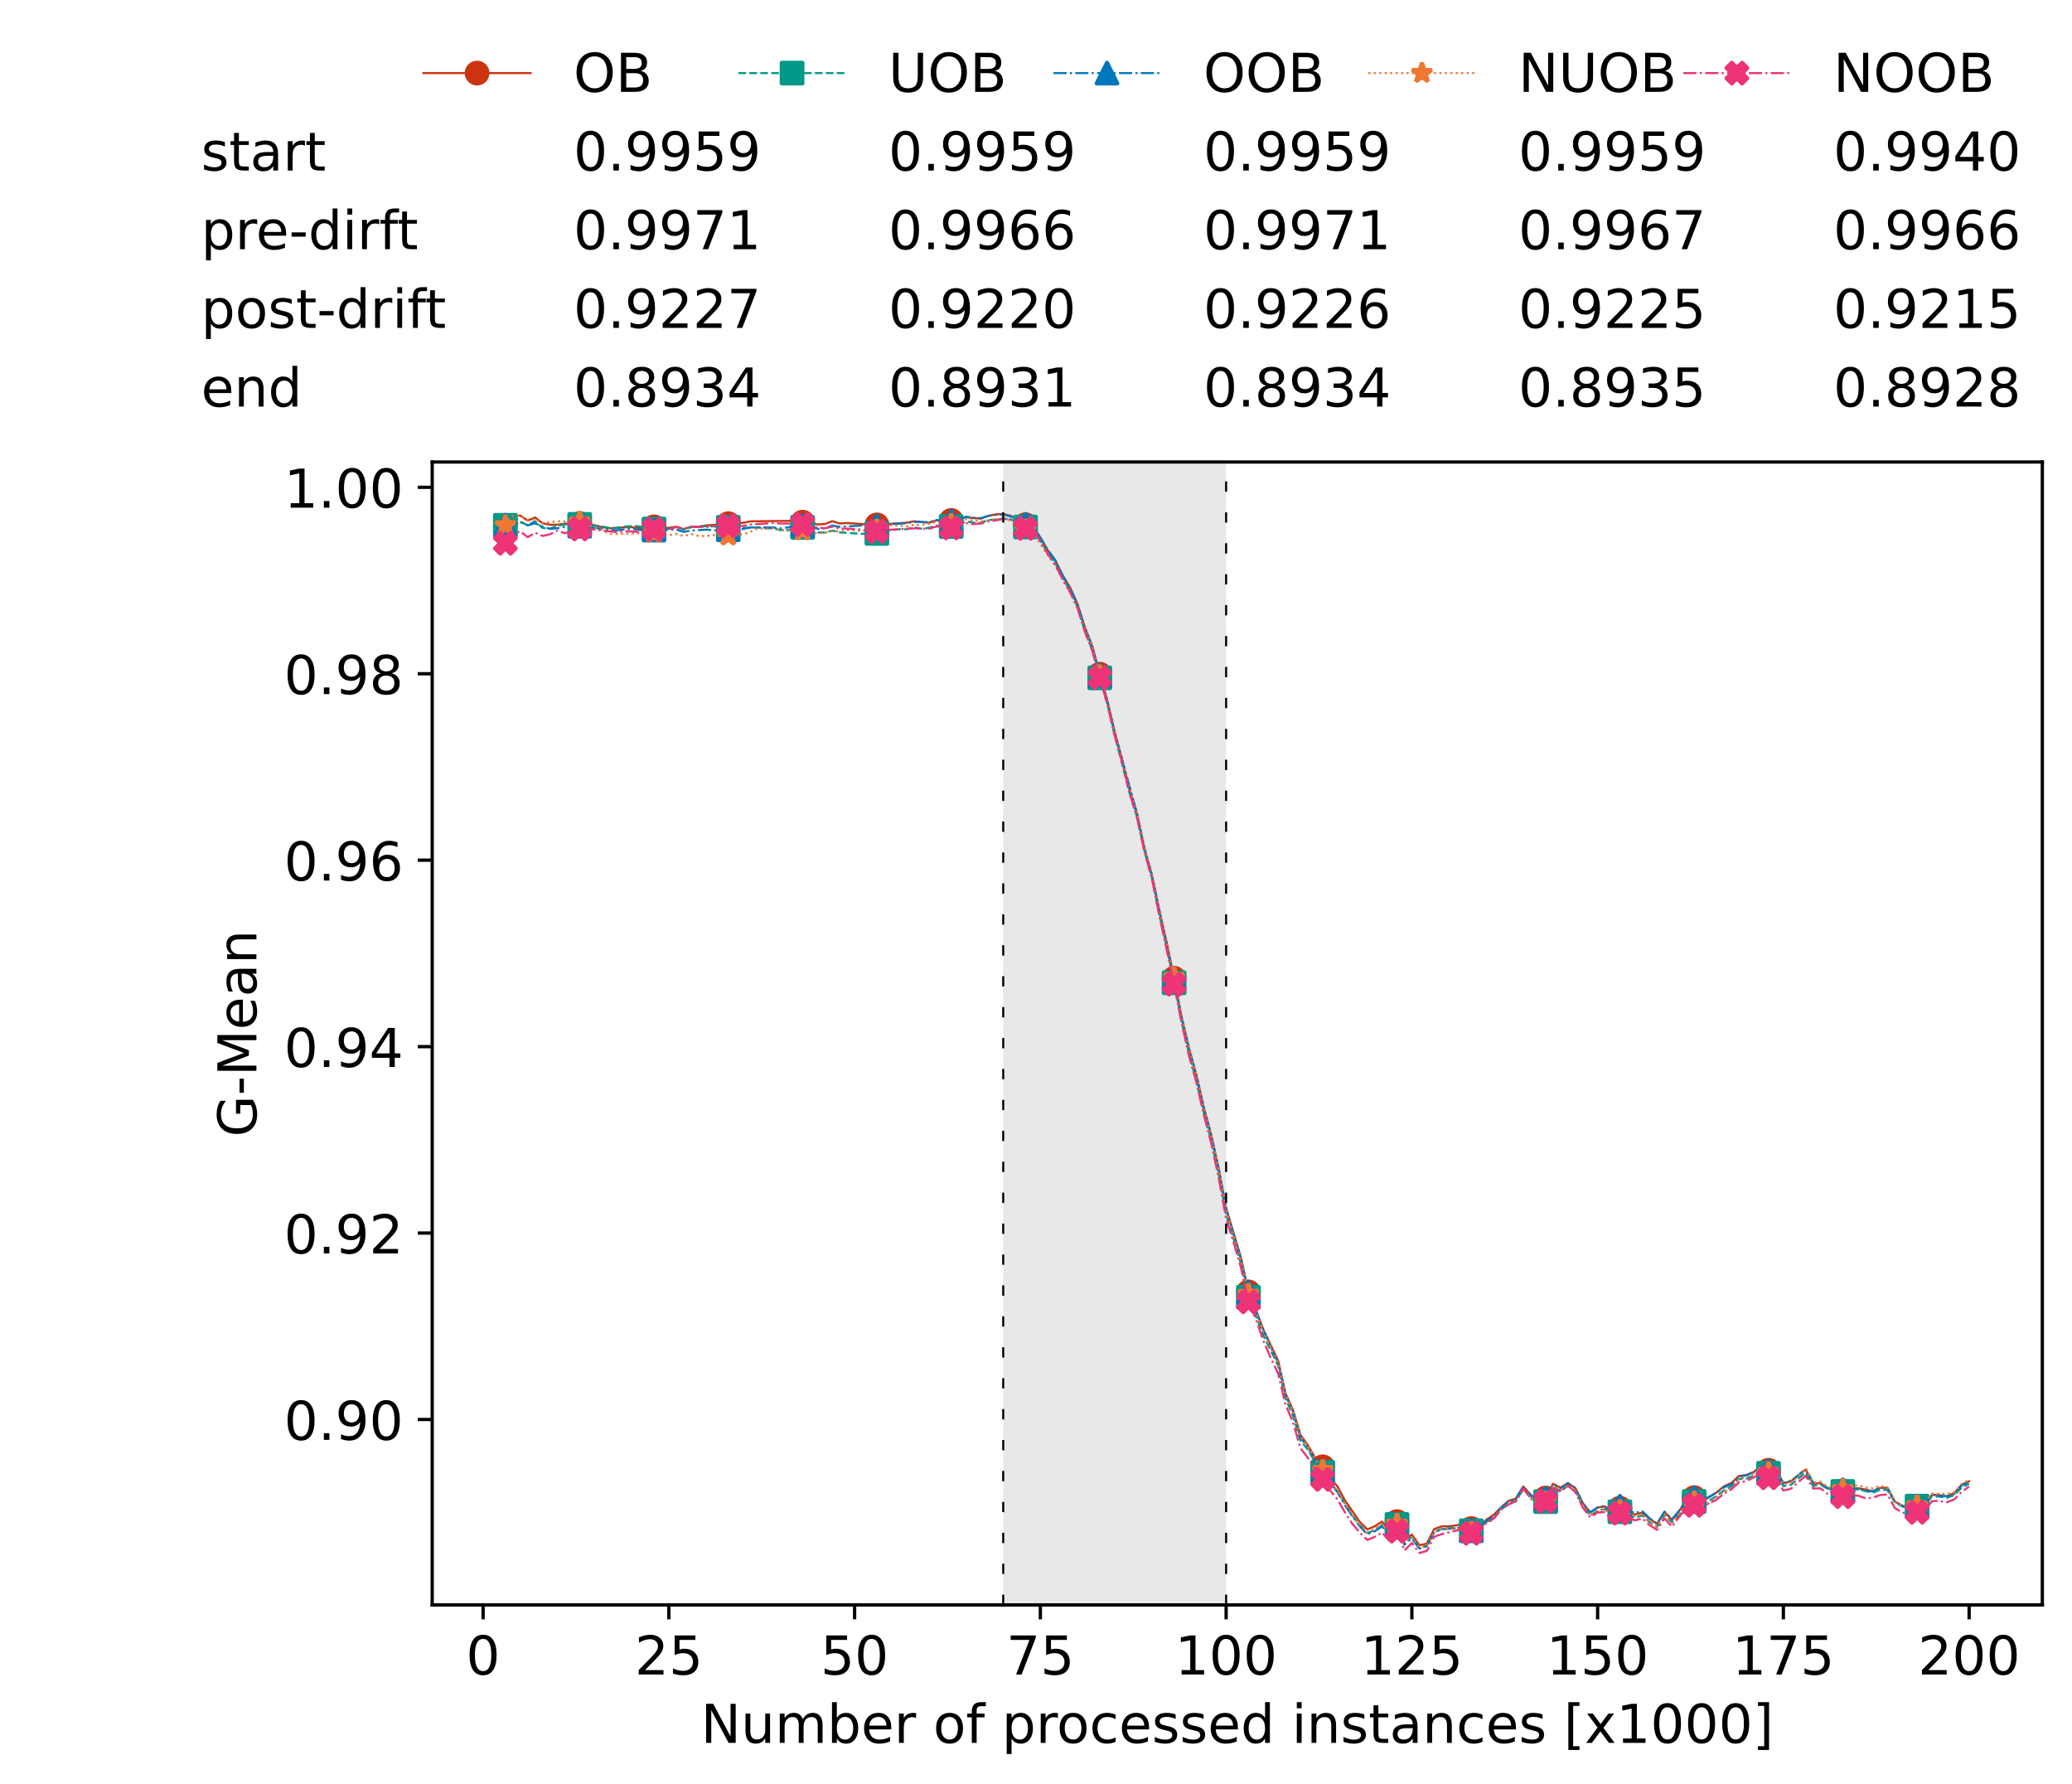 <?xml version="1.0" encoding="utf-8" standalone="no"?>
<!DOCTYPE svg PUBLIC "-//W3C//DTD SVG 1.1//EN"
  "http://www.w3.org/Graphics/SVG/1.1/DTD/svg11.dtd">
<!-- Created with matplotlib (https://matplotlib.org/) -->
<svg height="432.615pt" version="1.1" viewBox="0 0 502.65 432.615" width="502.65pt" xmlns="http://www.w3.org/2000/svg" xmlns:xlink="http://www.w3.org/1999/xlink">
 <defs>
  <style type="text/css">*{stroke-linecap:butt;stroke-linejoin:round;}</style>
 </defs>
 <g id="figure_1">
  <g id="patch_1">
   <path d="M 0 432.615 
L 502.65 432.615 
L 502.65 0 
L 0 0 
z
" style="fill:#ffffff;"/>
  </g>
  <g id="axes_1">
   <g id="patch_2">
    <path d="M 104.85 389.252 
L 495.45 389.252 
L 495.45 112.052 
L 104.85 112.052 
z
" style="fill:#ffffff;"/>
   </g>
   <g id="patch_3">
    <path clip-path="url(#pcb1ccae528)" d="M 297.446 389.252 
L 297.446 112.052 
L 243.372 112.052 
L 243.372 389.252 
z
" style="fill:#d3d3d3;opacity:0.5;"/>
   </g>
   <g id="matplotlib.axis_1">
    <g id="xtick_1">
     <g id="line2d_1">
      <defs>
       <path d="M 0 0 
L 0 3.5 
" id="m5b0713d9dc" style="stroke:#000000;stroke-width:0.8;"/>
      </defs>
      <g>
       <use style="stroke:#000000;stroke-width:0.8;" x="117.197" xlink:href="#m5b0713d9dc" y="389.252"/>
      </g>
     </g>
     <g id="text_1">
      <!-- 0 -->
      <g transform="translate(113.061 406.13)scale(0.13 -0.13)">
       <defs>
        <path d="M 31.781 66.406 
Q 24.172 66.406 20.328 58.906 
Q 16.5 51.422 16.5 36.375 
Q 16.5 21.391 20.328 13.891 
Q 24.172 6.391 31.781 6.391 
Q 39.453 6.391 43.281 13.891 
Q 47.125 21.391 47.125 36.375 
Q 47.125 51.422 43.281 58.906 
Q 39.453 66.406 31.781 66.406 
z
M 31.781 74.219 
Q 44.047 74.219 50.516 64.516 
Q 56.984 54.828 56.984 36.375 
Q 56.984 17.969 50.516 8.266 
Q 44.047 -1.422 31.781 -1.422 
Q 19.531 -1.422 13.062 8.266 
Q 6.594 17.969 6.594 36.375 
Q 6.594 54.828 13.062 64.516 
Q 19.531 74.219 31.781 74.219 
z
" id="DejaVuSans-48"/>
       </defs>
       <use xlink:href="#DejaVuSans-48"/>
      </g>
     </g>
    </g>
    <g id="xtick_2">
     <g id="line2d_2">
      <g>
       <use style="stroke:#000000;stroke-width:0.8;" x="162.259" xlink:href="#m5b0713d9dc" y="389.252"/>
      </g>
     </g>
     <g id="text_2">
      <!-- 25 -->
      <g transform="translate(153.988 406.13)scale(0.13 -0.13)">
       <defs>
        <path d="M 19.188 8.297 
L 53.609 8.297 
L 53.609 0 
L 7.328 0 
L 7.328 8.297 
Q 12.938 14.109 22.625 23.891 
Q 32.328 33.688 34.812 36.531 
Q 39.547 41.844 41.422 45.531 
Q 43.312 49.219 43.312 52.781 
Q 43.312 58.594 39.234 62.25 
Q 35.156 65.922 28.609 65.922 
Q 23.969 65.922 18.812 64.312 
Q 13.672 62.703 7.812 59.422 
L 7.812 69.391 
Q 13.766 71.781 18.938 73 
Q 24.125 74.219 28.422 74.219 
Q 39.75 74.219 46.484 68.547 
Q 53.219 62.891 53.219 53.422 
Q 53.219 48.922 51.531 44.891 
Q 49.859 40.875 45.406 35.406 
Q 44.188 33.984 37.641 27.219 
Q 31.109 20.453 19.188 8.297 
z
" id="DejaVuSans-50"/>
        <path d="M 10.797 72.906 
L 49.516 72.906 
L 49.516 64.594 
L 19.828 64.594 
L 19.828 46.734 
Q 21.969 47.469 24.109 47.828 
Q 26.266 48.188 28.422 48.188 
Q 40.625 48.188 47.75 41.5 
Q 54.891 34.812 54.891 23.391 
Q 54.891 11.625 47.562 5.094 
Q 40.234 -1.422 26.906 -1.422 
Q 22.312 -1.422 17.547 -0.641 
Q 12.797 0.141 7.719 1.703 
L 7.719 11.625 
Q 12.109 9.234 16.797 8.062 
Q 21.484 6.891 26.703 6.891 
Q 35.156 6.891 40.078 11.328 
Q 45.016 15.766 45.016 23.391 
Q 45.016 31 40.078 35.438 
Q 35.156 39.891 26.703 39.891 
Q 22.75 39.891 18.812 39.016 
Q 14.891 38.141 10.797 36.281 
z
" id="DejaVuSans-53"/>
       </defs>
       <use xlink:href="#DejaVuSans-50"/>
       <use x="63.623" xlink:href="#DejaVuSans-53"/>
      </g>
     </g>
    </g>
    <g id="xtick_3">
     <g id="line2d_3">
      <g>
       <use style="stroke:#000000;stroke-width:0.8;" x="207.322" xlink:href="#m5b0713d9dc" y="389.252"/>
      </g>
     </g>
     <g id="text_3">
      <!-- 50 -->
      <g transform="translate(199.05 406.13)scale(0.13 -0.13)">
       <use xlink:href="#DejaVuSans-53"/>
       <use x="63.623" xlink:href="#DejaVuSans-48"/>
      </g>
     </g>
    </g>
    <g id="xtick_4">
     <g id="line2d_4">
      <g>
       <use style="stroke:#000000;stroke-width:0.8;" x="252.384" xlink:href="#m5b0713d9dc" y="389.252"/>
      </g>
     </g>
     <g id="text_4">
      <!-- 75 -->
      <g transform="translate(244.113 406.13)scale(0.13 -0.13)">
       <defs>
        <path d="M 8.203 72.906 
L 55.078 72.906 
L 55.078 68.703 
L 28.609 0 
L 18.312 0 
L 43.219 64.594 
L 8.203 64.594 
z
" id="DejaVuSans-55"/>
       </defs>
       <use xlink:href="#DejaVuSans-55"/>
       <use x="63.623" xlink:href="#DejaVuSans-53"/>
      </g>
     </g>
    </g>
    <g id="xtick_5">
     <g id="line2d_5">
      <g>
       <use style="stroke:#000000;stroke-width:0.8;" x="297.446" xlink:href="#m5b0713d9dc" y="389.252"/>
      </g>
     </g>
     <g id="text_5">
      <!-- 100 -->
      <g transform="translate(285.039 406.13)scale(0.13 -0.13)">
       <defs>
        <path d="M 12.406 8.297 
L 28.516 8.297 
L 28.516 63.922 
L 10.984 60.406 
L 10.984 69.391 
L 28.422 72.906 
L 38.281 72.906 
L 38.281 8.297 
L 54.391 8.297 
L 54.391 0 
L 12.406 0 
z
" id="DejaVuSans-49"/>
       </defs>
       <use xlink:href="#DejaVuSans-49"/>
       <use x="63.623" xlink:href="#DejaVuSans-48"/>
       <use x="127.246" xlink:href="#DejaVuSans-48"/>
      </g>
     </g>
    </g>
    <g id="xtick_6">
     <g id="line2d_6">
      <g>
       <use style="stroke:#000000;stroke-width:0.8;" x="342.509" xlink:href="#m5b0713d9dc" y="389.252"/>
      </g>
     </g>
     <g id="text_6">
      <!-- 125 -->
      <g transform="translate(330.102 406.13)scale(0.13 -0.13)">
       <use xlink:href="#DejaVuSans-49"/>
       <use x="63.623" xlink:href="#DejaVuSans-50"/>
       <use x="127.246" xlink:href="#DejaVuSans-53"/>
      </g>
     </g>
    </g>
    <g id="xtick_7">
     <g id="line2d_7">
      <g>
       <use style="stroke:#000000;stroke-width:0.8;" x="387.571" xlink:href="#m5b0713d9dc" y="389.252"/>
      </g>
     </g>
     <g id="text_7">
      <!-- 150 -->
      <g transform="translate(375.164 406.13)scale(0.13 -0.13)">
       <use xlink:href="#DejaVuSans-49"/>
       <use x="63.623" xlink:href="#DejaVuSans-53"/>
       <use x="127.246" xlink:href="#DejaVuSans-48"/>
      </g>
     </g>
    </g>
    <g id="xtick_8">
     <g id="line2d_8">
      <g>
       <use style="stroke:#000000;stroke-width:0.8;" x="432.633" xlink:href="#m5b0713d9dc" y="389.252"/>
      </g>
     </g>
     <g id="text_8">
      <!-- 175 -->
      <g transform="translate(420.226 406.13)scale(0.13 -0.13)">
       <use xlink:href="#DejaVuSans-49"/>
       <use x="63.623" xlink:href="#DejaVuSans-55"/>
       <use x="127.246" xlink:href="#DejaVuSans-53"/>
      </g>
     </g>
    </g>
    <g id="xtick_9">
     <g id="line2d_9">
      <g>
       <use style="stroke:#000000;stroke-width:0.8;" x="477.695" xlink:href="#m5b0713d9dc" y="389.252"/>
      </g>
     </g>
     <g id="text_9">
      <!-- 200 -->
      <g transform="translate(465.289 406.13)scale(0.13 -0.13)">
       <use xlink:href="#DejaVuSans-50"/>
       <use x="63.623" xlink:href="#DejaVuSans-48"/>
       <use x="127.246" xlink:href="#DejaVuSans-48"/>
      </g>
     </g>
    </g>
    <g id="text_10">
     <!-- Number of processed instances [x1000] -->
     <g transform="translate(170.025 422.711)scale(0.13 -0.13)">
      <defs>
       <path d="M 9.812 72.906 
L 23.094 72.906 
L 55.422 11.922 
L 55.422 72.906 
L 64.984 72.906 
L 64.984 0 
L 51.703 0 
L 19.391 60.984 
L 19.391 0 
L 9.812 0 
z
" id="DejaVuSans-78"/>
       <path d="M 8.5 21.578 
L 8.5 54.688 
L 17.484 54.688 
L 17.484 21.922 
Q 17.484 14.156 20.5 10.266 
Q 23.531 6.391 29.594 6.391 
Q 36.859 6.391 41.078 11.031 
Q 45.312 15.672 45.312 23.688 
L 45.312 54.688 
L 54.297 54.688 
L 54.297 0 
L 45.312 0 
L 45.312 8.406 
Q 42.047 3.422 37.719 1 
Q 33.406 -1.422 27.688 -1.422 
Q 18.266 -1.422 13.375 4.438 
Q 8.5 10.297 8.5 21.578 
z
M 31.109 56 
z
" id="DejaVuSans-117"/>
       <path d="M 52 44.188 
Q 55.375 50.25 60.062 53.125 
Q 64.75 56 71.094 56 
Q 79.641 56 84.281 50.016 
Q 88.922 44.047 88.922 33.016 
L 88.922 0 
L 79.891 0 
L 79.891 32.719 
Q 79.891 40.578 77.094 44.375 
Q 74.312 48.188 68.609 48.188 
Q 61.625 48.188 57.562 43.547 
Q 53.516 38.922 53.516 30.906 
L 53.516 0 
L 44.484 0 
L 44.484 32.719 
Q 44.484 40.625 41.703 44.406 
Q 38.922 48.188 33.109 48.188 
Q 26.219 48.188 22.156 43.531 
Q 18.109 38.875 18.109 30.906 
L 18.109 0 
L 9.078 0 
L 9.078 54.688 
L 18.109 54.688 
L 18.109 46.188 
Q 21.188 51.219 25.484 53.609 
Q 29.781 56 35.688 56 
Q 41.656 56 45.828 52.969 
Q 50 49.953 52 44.188 
z
" id="DejaVuSans-109"/>
       <path d="M 48.688 27.297 
Q 48.688 37.203 44.609 42.844 
Q 40.531 48.484 33.406 48.484 
Q 26.266 48.484 22.188 42.844 
Q 18.109 37.203 18.109 27.297 
Q 18.109 17.391 22.188 11.75 
Q 26.266 6.109 33.406 6.109 
Q 40.531 6.109 44.609 11.75 
Q 48.688 17.391 48.688 27.297 
z
M 18.109 46.391 
Q 20.953 51.266 25.266 53.625 
Q 29.594 56 35.594 56 
Q 45.562 56 51.781 48.094 
Q 58.016 40.188 58.016 27.297 
Q 58.016 14.406 51.781 6.484 
Q 45.562 -1.422 35.594 -1.422 
Q 29.594 -1.422 25.266 0.953 
Q 20.953 3.328 18.109 8.203 
L 18.109 0 
L 9.078 0 
L 9.078 75.984 
L 18.109 75.984 
z
" id="DejaVuSans-98"/>
       <path d="M 56.203 29.594 
L 56.203 25.203 
L 14.891 25.203 
Q 15.484 15.922 20.484 11.062 
Q 25.484 6.203 34.422 6.203 
Q 39.594 6.203 44.453 7.469 
Q 49.312 8.734 54.109 11.281 
L 54.109 2.781 
Q 49.266 0.734 44.188 -0.344 
Q 39.109 -1.422 33.891 -1.422 
Q 20.797 -1.422 13.156 6.188 
Q 5.516 13.812 5.516 26.812 
Q 5.516 40.234 12.766 48.109 
Q 20.016 56 32.328 56 
Q 43.359 56 49.781 48.891 
Q 56.203 41.797 56.203 29.594 
z
M 47.219 32.234 
Q 47.125 39.594 43.094 43.984 
Q 39.062 48.391 32.422 48.391 
Q 24.906 48.391 20.391 44.141 
Q 15.875 39.891 15.188 32.172 
z
" id="DejaVuSans-101"/>
       <path d="M 41.109 46.297 
Q 39.594 47.172 37.812 47.578 
Q 36.031 48 33.891 48 
Q 26.266 48 22.188 43.047 
Q 18.109 38.094 18.109 28.812 
L 18.109 0 
L 9.078 0 
L 9.078 54.688 
L 18.109 54.688 
L 18.109 46.188 
Q 20.953 51.172 25.484 53.578 
Q 30.031 56 36.531 56 
Q 37.453 56 38.578 55.875 
Q 39.703 55.766 41.062 55.516 
z
" id="DejaVuSans-114"/>
       <path id="DejaVuSans-32"/>
       <path d="M 30.609 48.391 
Q 23.391 48.391 19.188 42.75 
Q 14.984 37.109 14.984 27.297 
Q 14.984 17.484 19.156 11.844 
Q 23.344 6.203 30.609 6.203 
Q 37.797 6.203 41.984 11.859 
Q 46.188 17.531 46.188 27.297 
Q 46.188 37.016 41.984 42.703 
Q 37.797 48.391 30.609 48.391 
z
M 30.609 56 
Q 42.328 56 49.016 48.375 
Q 55.719 40.766 55.719 27.297 
Q 55.719 13.875 49.016 6.219 
Q 42.328 -1.422 30.609 -1.422 
Q 18.844 -1.422 12.172 6.219 
Q 5.516 13.875 5.516 27.297 
Q 5.516 40.766 12.172 48.375 
Q 18.844 56 30.609 56 
z
" id="DejaVuSans-111"/>
       <path d="M 37.109 75.984 
L 37.109 68.5 
L 28.516 68.5 
Q 23.688 68.5 21.797 66.547 
Q 19.922 64.594 19.922 59.516 
L 19.922 54.688 
L 34.719 54.688 
L 34.719 47.703 
L 19.922 47.703 
L 19.922 0 
L 10.891 0 
L 10.891 47.703 
L 2.297 47.703 
L 2.297 54.688 
L 10.891 54.688 
L 10.891 58.5 
Q 10.891 67.625 15.141 71.797 
Q 19.391 75.984 28.609 75.984 
z
" id="DejaVuSans-102"/>
       <path d="M 18.109 8.203 
L 18.109 -20.797 
L 9.078 -20.797 
L 9.078 54.688 
L 18.109 54.688 
L 18.109 46.391 
Q 20.953 51.266 25.266 53.625 
Q 29.594 56 35.594 56 
Q 45.562 56 51.781 48.094 
Q 58.016 40.188 58.016 27.297 
Q 58.016 14.406 51.781 6.484 
Q 45.562 -1.422 35.594 -1.422 
Q 29.594 -1.422 25.266 0.953 
Q 20.953 3.328 18.109 8.203 
z
M 48.688 27.297 
Q 48.688 37.203 44.609 42.844 
Q 40.531 48.484 33.406 48.484 
Q 26.266 48.484 22.188 42.844 
Q 18.109 37.203 18.109 27.297 
Q 18.109 17.391 22.188 11.75 
Q 26.266 6.109 33.406 6.109 
Q 40.531 6.109 44.609 11.75 
Q 48.688 17.391 48.688 27.297 
z
" id="DejaVuSans-112"/>
       <path d="M 48.781 52.594 
L 48.781 44.188 
Q 44.969 46.297 41.141 47.344 
Q 37.312 48.391 33.406 48.391 
Q 24.656 48.391 19.812 42.844 
Q 14.984 37.312 14.984 27.297 
Q 14.984 17.281 19.812 11.734 
Q 24.656 6.203 33.406 6.203 
Q 37.312 6.203 41.141 7.25 
Q 44.969 8.297 48.781 10.406 
L 48.781 2.094 
Q 45.016 0.344 40.984 -0.531 
Q 36.969 -1.422 32.422 -1.422 
Q 20.062 -1.422 12.781 6.344 
Q 5.516 14.109 5.516 27.297 
Q 5.516 40.672 12.859 48.328 
Q 20.219 56 33.016 56 
Q 37.156 56 41.109 55.141 
Q 45.062 54.297 48.781 52.594 
z
" id="DejaVuSans-99"/>
       <path d="M 44.281 53.078 
L 44.281 44.578 
Q 40.484 46.531 36.375 47.5 
Q 32.281 48.484 27.875 48.484 
Q 21.188 48.484 17.844 46.438 
Q 14.5 44.391 14.5 40.281 
Q 14.5 37.156 16.891 35.375 
Q 19.281 33.594 26.516 31.984 
L 29.594 31.297 
Q 39.156 29.25 43.188 25.516 
Q 47.219 21.781 47.219 15.094 
Q 47.219 7.469 41.188 3.016 
Q 35.156 -1.422 24.609 -1.422 
Q 20.219 -1.422 15.453 -0.562 
Q 10.688 0.297 5.422 2 
L 5.422 11.281 
Q 10.406 8.688 15.234 7.391 
Q 20.062 6.109 24.812 6.109 
Q 31.156 6.109 34.562 8.281 
Q 37.984 10.453 37.984 14.406 
Q 37.984 18.062 35.516 20.016 
Q 33.062 21.969 24.703 23.781 
L 21.578 24.516 
Q 13.234 26.266 9.516 29.906 
Q 5.812 33.547 5.812 39.891 
Q 5.812 47.609 11.281 51.797 
Q 16.75 56 26.812 56 
Q 31.781 56 36.172 55.266 
Q 40.578 54.547 44.281 53.078 
z
" id="DejaVuSans-115"/>
       <path d="M 45.406 46.391 
L 45.406 75.984 
L 54.391 75.984 
L 54.391 0 
L 45.406 0 
L 45.406 8.203 
Q 42.578 3.328 38.25 0.953 
Q 33.938 -1.422 27.875 -1.422 
Q 17.969 -1.422 11.734 6.484 
Q 5.516 14.406 5.516 27.297 
Q 5.516 40.188 11.734 48.094 
Q 17.969 56 27.875 56 
Q 33.938 56 38.25 53.625 
Q 42.578 51.266 45.406 46.391 
z
M 14.797 27.297 
Q 14.797 17.391 18.875 11.75 
Q 22.953 6.109 30.078 6.109 
Q 37.203 6.109 41.297 11.75 
Q 45.406 17.391 45.406 27.297 
Q 45.406 37.203 41.297 42.844 
Q 37.203 48.484 30.078 48.484 
Q 22.953 48.484 18.875 42.844 
Q 14.797 37.203 14.797 27.297 
z
" id="DejaVuSans-100"/>
       <path d="M 9.422 54.688 
L 18.406 54.688 
L 18.406 0 
L 9.422 0 
z
M 9.422 75.984 
L 18.406 75.984 
L 18.406 64.594 
L 9.422 64.594 
z
" id="DejaVuSans-105"/>
       <path d="M 54.891 33.016 
L 54.891 0 
L 45.906 0 
L 45.906 32.719 
Q 45.906 40.484 42.875 44.328 
Q 39.844 48.188 33.797 48.188 
Q 26.516 48.188 22.312 43.547 
Q 18.109 38.922 18.109 30.906 
L 18.109 0 
L 9.078 0 
L 9.078 54.688 
L 18.109 54.688 
L 18.109 46.188 
Q 21.344 51.125 25.703 53.562 
Q 30.078 56 35.797 56 
Q 45.219 56 50.047 50.172 
Q 54.891 44.344 54.891 33.016 
z
" id="DejaVuSans-110"/>
       <path d="M 18.312 70.219 
L 18.312 54.688 
L 36.812 54.688 
L 36.812 47.703 
L 18.312 47.703 
L 18.312 18.016 
Q 18.312 11.328 20.141 9.422 
Q 21.969 7.516 27.594 7.516 
L 36.812 7.516 
L 36.812 0 
L 27.594 0 
Q 17.188 0 13.234 3.875 
Q 9.281 7.766 9.281 18.016 
L 9.281 47.703 
L 2.688 47.703 
L 2.688 54.688 
L 9.281 54.688 
L 9.281 70.219 
z
" id="DejaVuSans-116"/>
       <path d="M 34.281 27.484 
Q 23.391 27.484 19.188 25 
Q 14.984 22.516 14.984 16.5 
Q 14.984 11.719 18.141 8.906 
Q 21.297 6.109 26.703 6.109 
Q 34.188 6.109 38.703 11.406 
Q 43.219 16.703 43.219 25.484 
L 43.219 27.484 
z
M 52.203 31.203 
L 52.203 0 
L 43.219 0 
L 43.219 8.297 
Q 40.141 3.328 35.547 0.953 
Q 30.953 -1.422 24.312 -1.422 
Q 15.922 -1.422 10.953 3.297 
Q 6 8.016 6 15.922 
Q 6 25.141 12.172 29.828 
Q 18.359 34.516 30.609 34.516 
L 43.219 34.516 
L 43.219 35.406 
Q 43.219 41.609 39.141 45 
Q 35.062 48.391 27.688 48.391 
Q 23 48.391 18.547 47.266 
Q 14.109 46.141 10.016 43.891 
L 10.016 52.203 
Q 14.938 54.109 19.578 55.047 
Q 24.219 56 28.609 56 
Q 40.484 56 46.344 49.844 
Q 52.203 43.703 52.203 31.203 
z
" id="DejaVuSans-97"/>
       <path d="M 8.594 75.984 
L 29.297 75.984 
L 29.297 69 
L 17.578 69 
L 17.578 -6.203 
L 29.297 -6.203 
L 29.297 -13.188 
L 8.594 -13.188 
z
" id="DejaVuSans-91"/>
       <path d="M 54.891 54.688 
L 35.109 28.078 
L 55.906 0 
L 45.312 0 
L 29.391 21.484 
L 13.484 0 
L 2.875 0 
L 24.125 28.609 
L 4.688 54.688 
L 15.281 54.688 
L 29.781 35.203 
L 44.281 54.688 
z
" id="DejaVuSans-120"/>
       <path d="M 30.422 75.984 
L 30.422 -13.188 
L 9.719 -13.188 
L 9.719 -6.203 
L 21.391 -6.203 
L 21.391 69 
L 9.719 69 
L 9.719 75.984 
z
" id="DejaVuSans-93"/>
      </defs>
      <use xlink:href="#DejaVuSans-78"/>
      <use x="74.805" xlink:href="#DejaVuSans-117"/>
      <use x="138.184" xlink:href="#DejaVuSans-109"/>
      <use x="235.596" xlink:href="#DejaVuSans-98"/>
      <use x="299.072" xlink:href="#DejaVuSans-101"/>
      <use x="360.596" xlink:href="#DejaVuSans-114"/>
      <use x="401.709" xlink:href="#DejaVuSans-32"/>
      <use x="433.496" xlink:href="#DejaVuSans-111"/>
      <use x="494.678" xlink:href="#DejaVuSans-102"/>
      <use x="529.883" xlink:href="#DejaVuSans-32"/>
      <use x="561.67" xlink:href="#DejaVuSans-112"/>
      <use x="625.146" xlink:href="#DejaVuSans-114"/>
      <use x="664.01" xlink:href="#DejaVuSans-111"/>
      <use x="725.191" xlink:href="#DejaVuSans-99"/>
      <use x="780.172" xlink:href="#DejaVuSans-101"/>
      <use x="841.695" xlink:href="#DejaVuSans-115"/>
      <use x="893.795" xlink:href="#DejaVuSans-115"/>
      <use x="945.895" xlink:href="#DejaVuSans-101"/>
      <use x="1007.418" xlink:href="#DejaVuSans-100"/>
      <use x="1070.895" xlink:href="#DejaVuSans-32"/>
      <use x="1102.682" xlink:href="#DejaVuSans-105"/>
      <use x="1130.465" xlink:href="#DejaVuSans-110"/>
      <use x="1193.844" xlink:href="#DejaVuSans-115"/>
      <use x="1245.943" xlink:href="#DejaVuSans-116"/>
      <use x="1285.152" xlink:href="#DejaVuSans-97"/>
      <use x="1346.432" xlink:href="#DejaVuSans-110"/>
      <use x="1409.811" xlink:href="#DejaVuSans-99"/>
      <use x="1464.791" xlink:href="#DejaVuSans-101"/>
      <use x="1526.314" xlink:href="#DejaVuSans-115"/>
      <use x="1578.414" xlink:href="#DejaVuSans-32"/>
      <use x="1610.201" xlink:href="#DejaVuSans-91"/>
      <use x="1649.215" xlink:href="#DejaVuSans-120"/>
      <use x="1708.395" xlink:href="#DejaVuSans-49"/>
      <use x="1772.018" xlink:href="#DejaVuSans-48"/>
      <use x="1835.641" xlink:href="#DejaVuSans-48"/>
      <use x="1899.264" xlink:href="#DejaVuSans-48"/>
      <use x="1962.887" xlink:href="#DejaVuSans-93"/>
     </g>
    </g>
   </g>
   <g id="matplotlib.axis_2">
    <g id="ytick_1">
     <g id="line2d_10">
      <defs>
       <path d="M 0 0 
L -3.5 0 
" id="m43e03415c4" style="stroke:#000000;stroke-width:0.8;"/>
      </defs>
      <g>
       <use style="stroke:#000000;stroke-width:0.8;" x="104.85" xlink:href="#m43e03415c4" y="344.277"/>
      </g>
     </g>
     <g id="text_11">
      <!-- 0.90 -->
      <g transform="translate(68.905 349.216)scale(0.13 -0.13)">
       <defs>
        <path d="M 10.688 12.406 
L 21 12.406 
L 21 0 
L 10.688 0 
z
" id="DejaVuSans-46"/>
        <path d="M 10.984 1.516 
L 10.984 10.5 
Q 14.703 8.734 18.5 7.812 
Q 22.312 6.891 25.984 6.891 
Q 35.75 6.891 40.891 13.453 
Q 46.047 20.016 46.781 33.406 
Q 43.953 29.203 39.594 26.953 
Q 35.25 24.703 29.984 24.703 
Q 19.047 24.703 12.672 31.312 
Q 6.297 37.938 6.297 49.422 
Q 6.297 60.641 12.938 67.422 
Q 19.578 74.219 30.609 74.219 
Q 43.266 74.219 49.922 64.516 
Q 56.594 54.828 56.594 36.375 
Q 56.594 19.141 48.406 8.859 
Q 40.234 -1.422 26.422 -1.422 
Q 22.703 -1.422 18.891 -0.688 
Q 15.094 0.047 10.984 1.516 
z
M 30.609 32.422 
Q 37.25 32.422 41.125 36.953 
Q 45.016 41.5 45.016 49.422 
Q 45.016 57.281 41.125 61.844 
Q 37.25 66.406 30.609 66.406 
Q 23.969 66.406 20.094 61.844 
Q 16.219 57.281 16.219 49.422 
Q 16.219 41.5 20.094 36.953 
Q 23.969 32.422 30.609 32.422 
z
" id="DejaVuSans-57"/>
       </defs>
       <use xlink:href="#DejaVuSans-48"/>
       <use x="63.623" xlink:href="#DejaVuSans-46"/>
       <use x="95.41" xlink:href="#DejaVuSans-57"/>
       <use x="159.033" xlink:href="#DejaVuSans-48"/>
      </g>
     </g>
    </g>
    <g id="ytick_2">
     <g id="line2d_11">
      <g>
       <use style="stroke:#000000;stroke-width:0.8;" x="104.85" xlink:href="#m43e03415c4" y="299.059"/>
      </g>
     </g>
     <g id="text_12">
      <!-- 0.92 -->
      <g transform="translate(68.905 303.998)scale(0.13 -0.13)">
       <use xlink:href="#DejaVuSans-48"/>
       <use x="63.623" xlink:href="#DejaVuSans-46"/>
       <use x="95.41" xlink:href="#DejaVuSans-57"/>
       <use x="159.033" xlink:href="#DejaVuSans-50"/>
      </g>
     </g>
    </g>
    <g id="ytick_3">
     <g id="line2d_12">
      <g>
       <use style="stroke:#000000;stroke-width:0.8;" x="104.85" xlink:href="#m43e03415c4" y="253.842"/>
      </g>
     </g>
     <g id="text_13">
      <!-- 0.94 -->
      <g transform="translate(68.905 258.781)scale(0.13 -0.13)">
       <defs>
        <path d="M 37.797 64.312 
L 12.891 25.391 
L 37.797 25.391 
z
M 35.203 72.906 
L 47.609 72.906 
L 47.609 25.391 
L 58.016 25.391 
L 58.016 17.188 
L 47.609 17.188 
L 47.609 0 
L 37.797 0 
L 37.797 17.188 
L 4.891 17.188 
L 4.891 26.703 
z
" id="DejaVuSans-52"/>
       </defs>
       <use xlink:href="#DejaVuSans-48"/>
       <use x="63.623" xlink:href="#DejaVuSans-46"/>
       <use x="95.41" xlink:href="#DejaVuSans-57"/>
       <use x="159.033" xlink:href="#DejaVuSans-52"/>
      </g>
     </g>
    </g>
    <g id="ytick_4">
     <g id="line2d_13">
      <g>
       <use style="stroke:#000000;stroke-width:0.8;" x="104.85" xlink:href="#m43e03415c4" y="208.624"/>
      </g>
     </g>
     <g id="text_14">
      <!-- 0.96 -->
      <g transform="translate(68.905 213.563)scale(0.13 -0.13)">
       <defs>
        <path d="M 33.016 40.375 
Q 26.375 40.375 22.484 35.828 
Q 18.609 31.297 18.609 23.391 
Q 18.609 15.531 22.484 10.953 
Q 26.375 6.391 33.016 6.391 
Q 39.656 6.391 43.531 10.953 
Q 47.406 15.531 47.406 23.391 
Q 47.406 31.297 43.531 35.828 
Q 39.656 40.375 33.016 40.375 
z
M 52.594 71.297 
L 52.594 62.312 
Q 48.875 64.062 45.094 64.984 
Q 41.312 65.922 37.594 65.922 
Q 27.828 65.922 22.672 59.328 
Q 17.531 52.734 16.797 39.406 
Q 19.672 43.656 24.016 45.922 
Q 28.375 48.188 33.594 48.188 
Q 44.578 48.188 50.953 41.516 
Q 57.328 34.859 57.328 23.391 
Q 57.328 12.156 50.688 5.359 
Q 44.047 -1.422 33.016 -1.422 
Q 20.359 -1.422 13.672 8.266 
Q 6.984 17.969 6.984 36.375 
Q 6.984 53.656 15.188 63.938 
Q 23.391 74.219 37.203 74.219 
Q 40.922 74.219 44.703 73.484 
Q 48.484 72.75 52.594 71.297 
z
" id="DejaVuSans-54"/>
       </defs>
       <use xlink:href="#DejaVuSans-48"/>
       <use x="63.623" xlink:href="#DejaVuSans-46"/>
       <use x="95.41" xlink:href="#DejaVuSans-57"/>
       <use x="159.033" xlink:href="#DejaVuSans-54"/>
      </g>
     </g>
    </g>
    <g id="ytick_5">
     <g id="line2d_14">
      <g>
       <use style="stroke:#000000;stroke-width:0.8;" x="104.85" xlink:href="#m43e03415c4" y="163.407"/>
      </g>
     </g>
     <g id="text_15">
      <!-- 0.98 -->
      <g transform="translate(68.905 168.346)scale(0.13 -0.13)">
       <defs>
        <path d="M 31.781 34.625 
Q 24.75 34.625 20.719 30.859 
Q 16.703 27.094 16.703 20.516 
Q 16.703 13.922 20.719 10.156 
Q 24.75 6.391 31.781 6.391 
Q 38.812 6.391 42.859 10.172 
Q 46.922 13.969 46.922 20.516 
Q 46.922 27.094 42.891 30.859 
Q 38.875 34.625 31.781 34.625 
z
M 21.922 38.812 
Q 15.578 40.375 12.031 44.719 
Q 8.5 49.078 8.5 55.328 
Q 8.5 64.062 14.719 69.141 
Q 20.953 74.219 31.781 74.219 
Q 42.672 74.219 48.875 69.141 
Q 55.078 64.062 55.078 55.328 
Q 55.078 49.078 51.531 44.719 
Q 48 40.375 41.703 38.812 
Q 48.828 37.156 52.797 32.312 
Q 56.781 27.484 56.781 20.516 
Q 56.781 9.906 50.312 4.234 
Q 43.844 -1.422 31.781 -1.422 
Q 19.734 -1.422 13.25 4.234 
Q 6.781 9.906 6.781 20.516 
Q 6.781 27.484 10.781 32.312 
Q 14.797 37.156 21.922 38.812 
z
M 18.312 54.391 
Q 18.312 48.734 21.844 45.562 
Q 25.391 42.391 31.781 42.391 
Q 38.141 42.391 41.719 45.562 
Q 45.312 48.734 45.312 54.391 
Q 45.312 60.062 41.719 63.234 
Q 38.141 66.406 31.781 66.406 
Q 25.391 66.406 21.844 63.234 
Q 18.312 60.062 18.312 54.391 
z
" id="DejaVuSans-56"/>
       </defs>
       <use xlink:href="#DejaVuSans-48"/>
       <use x="63.623" xlink:href="#DejaVuSans-46"/>
       <use x="95.41" xlink:href="#DejaVuSans-57"/>
       <use x="159.033" xlink:href="#DejaVuSans-56"/>
      </g>
     </g>
    </g>
    <g id="ytick_6">
     <g id="line2d_15">
      <g>
       <use style="stroke:#000000;stroke-width:0.8;" x="104.85" xlink:href="#m43e03415c4" y="118.189"/>
      </g>
     </g>
     <g id="text_16">
      <!-- 1.00 -->
      <g transform="translate(68.905 123.128)scale(0.13 -0.13)">
       <use xlink:href="#DejaVuSans-49"/>
       <use x="63.623" xlink:href="#DejaVuSans-46"/>
       <use x="95.41" xlink:href="#DejaVuSans-48"/>
       <use x="159.033" xlink:href="#DejaVuSans-48"/>
      </g>
     </g>
    </g>
    <g id="text_17">
     <!-- G-Mean -->
     <g transform="translate(62.201 275.744)rotate(-90)scale(0.13 -0.13)">
      <defs>
       <path d="M 59.516 10.406 
L 59.516 29.984 
L 43.406 29.984 
L 43.406 38.094 
L 69.281 38.094 
L 69.281 6.781 
Q 63.578 2.734 56.688 0.656 
Q 49.812 -1.422 42 -1.422 
Q 24.906 -1.422 15.25 8.562 
Q 5.609 18.562 5.609 36.375 
Q 5.609 54.25 15.25 64.234 
Q 24.906 74.219 42 74.219 
Q 49.125 74.219 55.547 72.453 
Q 61.969 70.703 67.391 67.281 
L 67.391 56.781 
Q 61.922 61.422 55.766 63.766 
Q 49.609 66.109 42.828 66.109 
Q 29.438 66.109 22.719 58.641 
Q 16.016 51.172 16.016 36.375 
Q 16.016 21.625 22.719 14.156 
Q 29.438 6.688 42.828 6.688 
Q 48.047 6.688 52.141 7.594 
Q 56.25 8.5 59.516 10.406 
z
" id="DejaVuSans-71"/>
       <path d="M 4.891 31.391 
L 31.203 31.391 
L 31.203 23.391 
L 4.891 23.391 
z
" id="DejaVuSans-45"/>
       <path d="M 9.812 72.906 
L 24.516 72.906 
L 43.109 23.297 
L 61.812 72.906 
L 76.516 72.906 
L 76.516 0 
L 66.891 0 
L 66.891 64.016 
L 48.094 14.016 
L 38.188 14.016 
L 19.391 64.016 
L 19.391 0 
L 9.812 0 
z
" id="DejaVuSans-77"/>
      </defs>
      <use xlink:href="#DejaVuSans-71"/>
      <use x="77.49" xlink:href="#DejaVuSans-45"/>
      <use x="113.574" xlink:href="#DejaVuSans-77"/>
      <use x="199.854" xlink:href="#DejaVuSans-101"/>
      <use x="261.377" xlink:href="#DejaVuSans-97"/>
      <use x="322.656" xlink:href="#DejaVuSans-110"/>
     </g>
    </g>
   </g>
   <g id="line2d_16"/>
   <g id="line2d_17"/>
   <g id="line2d_18"/>
   <g id="line2d_19"/>
   <g id="line2d_20"/>
   <g id="line2d_21">
    <path clip-path="url(#pcb1ccae528)" d="M 122.605 127.418 
L 124.407 125.066 
L 126.21 125.045 
L 128.012 126.252 
L 129.815 125.512 
L 131.617 126.901 
L 133.419 127.267 
L 135.222 127.266 
L 137.024 126.999 
L 140.629 127.007 
L 144.234 127.365 
L 146.037 127.847 
L 147.839 128.1 
L 149.642 128.055 
L 151.444 127.891 
L 153.247 127.853 
L 155.049 128.05 
L 156.852 128.009 
L 158.654 127.774 
L 160.457 128 
L 162.259 128.001 
L 164.062 127.757 
L 165.864 128.336 
L 167.667 127.779 
L 169.469 127.782 
L 171.272 127.441 
L 180.284 126.8 
L 182.087 126.444 
L 192.902 126.306 
L 194.704 126.64 
L 196.507 126.753 
L 198.309 127.2 
L 200.112 127.092 
L 201.914 126.406 
L 203.717 126.963 
L 205.519 126.849 
L 209.124 127.075 
L 210.927 127.422 
L 219.939 126.771 
L 221.742 126.427 
L 225.347 126.775 
L 227.149 126.213 
L 228.952 126.32 
L 230.754 126.224 
L 232.557 125.887 
L 234.359 125.429 
L 236.162 125.657 
L 237.964 125.772 
L 239.767 125.104 
L 241.569 124.764 
L 243.372 124.652 
L 245.174 125.104 
L 246.976 126.002 
L 248.779 127.259 
L 250.581 127.632 
L 252.384 130.388 
L 254.186 133.482 
L 255.989 135.858 
L 257.791 139.569 
L 259.594 142.492 
L 261.396 146.53 
L 263.199 152.222 
L 265.001 156.755 
L 266.804 163.515 
L 268.606 169.808 
L 270.409 177.443 
L 272.211 184.202 
L 274.014 191.459 
L 275.816 197.334 
L 277.619 205.814 
L 279.421 212.203 
L 281.224 220.723 
L 283.026 228.576 
L 284.829 237.264 
L 286.631 246.662 
L 288.434 254.374 
L 290.236 260.721 
L 292.039 268.603 
L 293.841 275.332 
L 295.644 283.432 
L 297.446 292.983 
L 301.051 305.047 
L 302.854 313.325 
L 304.656 317.65 
L 306.459 322.406 
L 310.064 330.004 
L 311.866 337.956 
L 313.669 341.984 
L 315.471 347.98 
L 317.274 350.524 
L 319.076 353.643 
L 320.879 355.744 
L 322.681 358.435 
L 324.484 360.55 
L 326.286 363.914 
L 329.891 369.149 
L 331.694 370.928 
L 333.496 370.185 
L 335.299 369.024 
L 337.101 371.45 
L 338.904 369.043 
L 340.706 373.534 
L 342.509 372.163 
L 344.311 374.756 
L 346.114 374.391 
L 347.916 370.863 
L 349.719 370.188 
L 351.521 370.172 
L 353.324 369.953 
L 355.126 369.522 
L 356.928 370.73 
L 358.731 370.584 
L 360.533 368.596 
L 362.336 367.433 
L 364.138 365.595 
L 365.941 364.02 
L 367.743 363.461 
L 369.546 360.513 
L 371.348 362.603 
L 373.151 363.929 
L 374.953 363.327 
L 376.756 359.87 
L 378.558 360.821 
L 380.361 359.677 
L 382.163 360.901 
L 383.966 364.546 
L 385.768 366.809 
L 387.571 365.632 
L 389.373 365.335 
L 391.176 367.389 
L 392.978 365.799 
L 394.781 366.677 
L 396.583 367.334 
L 398.386 366.89 
L 400.188 368.351 
L 401.991 369.626 
L 403.793 366.717 
L 405.596 368.614 
L 407.398 366.428 
L 409.201 363.685 
L 411.003 363.228 
L 412.806 364.034 
L 414.608 363.142 
L 416.411 361.982 
L 418.213 360.482 
L 420.016 359.685 
L 421.818 357.989 
L 423.621 357.733 
L 425.423 357.019 
L 427.226 355.6 
L 429.028 356.583 
L 430.831 356.451 
L 432.633 359.714 
L 434.436 359.282 
L 438.041 356.4 
L 439.843 359.878 
L 441.646 359.702 
L 443.448 361.035 
L 445.251 361.051 
L 447.053 361.579 
L 448.856 361.18 
L 450.658 360.941 
L 452.461 361.226 
L 454.263 361.687 
L 456.066 360.878 
L 457.868 360.829 
L 459.671 364.142 
L 461.473 365.184 
L 463.276 365.675 
L 465.078 365.424 
L 466.881 364.885 
L 468.683 362.53 
L 470.485 362.616 
L 472.288 362.894 
L 474.09 362.1 
L 475.893 360.086 
L 477.695 359.266 
L 477.695 359.266 
" style="fill:none;stroke:#cc3311;stroke-linecap:square;stroke-width:0.5;"/>
    <defs>
     <path d="M 0 2.5 
C 0.663 2.5 1.299 2.237 1.768 1.768 
C 2.237 1.299 2.5 0.663 2.5 0 
C 2.5 -0.663 2.237 -1.299 1.768 -1.768 
C 1.299 -2.237 0.663 -2.5 0 -2.5 
C -0.663 -2.5 -1.299 -2.237 -1.768 -1.768 
C -2.237 -1.299 -2.5 -0.663 -2.5 0 
C -2.5 0.663 -2.237 1.299 -1.768 1.768 
C -1.299 2.237 -0.663 2.5 0 2.5 
z
" id="m2766209668" style="stroke:#cc3311;"/>
    </defs>
    <g clip-path="url(#pcb1ccae528)">
     <use style="fill:#cc3311;stroke:#cc3311;" x="122.605" xlink:href="#m2766209668" y="127.418"/>
     <use style="fill:#cc3311;stroke:#cc3311;" x="140.629" xlink:href="#m2766209668" y="127.007"/>
     <use style="fill:#cc3311;stroke:#cc3311;" x="158.654" xlink:href="#m2766209668" y="127.774"/>
     <use style="fill:#cc3311;stroke:#cc3311;" x="176.679" xlink:href="#m2766209668" y="127.007"/>
     <use style="fill:#cc3311;stroke:#cc3311;" x="194.704" xlink:href="#m2766209668" y="126.64"/>
     <use style="fill:#cc3311;stroke:#cc3311;" x="212.729" xlink:href="#m2766209668" y="127.307"/>
     <use style="fill:#cc3311;stroke:#cc3311;" x="230.754" xlink:href="#m2766209668" y="126.224"/>
     <use style="fill:#cc3311;stroke:#cc3311;" x="248.779" xlink:href="#m2766209668" y="127.259"/>
     <use style="fill:#cc3311;stroke:#cc3311;" x="266.804" xlink:href="#m2766209668" y="163.515"/>
     <use style="fill:#cc3311;stroke:#cc3311;" x="284.829" xlink:href="#m2766209668" y="237.264"/>
     <use style="fill:#cc3311;stroke:#cc3311;" x="302.854" xlink:href="#m2766209668" y="313.325"/>
     <use style="fill:#cc3311;stroke:#cc3311;" x="320.879" xlink:href="#m2766209668" y="355.744"/>
     <use style="fill:#cc3311;stroke:#cc3311;" x="338.904" xlink:href="#m2766209668" y="369.043"/>
     <use style="fill:#cc3311;stroke:#cc3311;" x="356.928" xlink:href="#m2766209668" y="370.73"/>
     <use style="fill:#cc3311;stroke:#cc3311;" x="374.953" xlink:href="#m2766209668" y="363.327"/>
     <use style="fill:#cc3311;stroke:#cc3311;" x="392.978" xlink:href="#m2766209668" y="365.799"/>
     <use style="fill:#cc3311;stroke:#cc3311;" x="411.003" xlink:href="#m2766209668" y="363.228"/>
     <use style="fill:#cc3311;stroke:#cc3311;" x="429.028" xlink:href="#m2766209668" y="356.583"/>
     <use style="fill:#cc3311;stroke:#cc3311;" x="447.053" xlink:href="#m2766209668" y="361.579"/>
     <use style="fill:#cc3311;stroke:#cc3311;" x="465.078" xlink:href="#m2766209668" y="365.424"/>
    </g>
   </g>
   <g id="line2d_22"/>
   <g id="line2d_23"/>
   <g id="line2d_24"/>
   <g id="line2d_25"/>
   <g id="line2d_26">
    <path clip-path="url(#pcb1ccae528)" d="M 122.605 127.418 
L 124.407 125.066 
L 126.21 126.552 
L 128.012 127.383 
L 129.815 126.416 
L 131.617 128.022 
L 133.419 128.228 
L 135.222 127.508 
L 138.827 126.988 
L 144.234 127.519 
L 146.037 127.658 
L 147.839 128.072 
L 149.642 128.028 
L 151.444 127.727 
L 153.247 127.573 
L 155.049 127.661 
L 158.654 128.31 
L 160.457 128.425 
L 162.259 128.2 
L 164.062 127.842 
L 165.864 128.418 
L 167.667 127.863 
L 169.469 127.639 
L 173.074 127.652 
L 174.877 128.011 
L 176.679 127.897 
L 180.284 128.037 
L 183.889 127.905 
L 185.692 128.126 
L 187.494 128.115 
L 189.297 128.563 
L 191.099 128.582 
L 192.902 128.013 
L 194.704 127.898 
L 196.507 128.349 
L 198.309 129.141 
L 200.112 129.141 
L 201.914 128.685 
L 203.717 129.13 
L 209.124 129.474 
L 212.729 129.36 
L 214.532 129.028 
L 216.334 128.57 
L 218.137 128.356 
L 219.939 128.367 
L 221.742 127.906 
L 223.544 128.233 
L 225.347 128.021 
L 227.149 127.449 
L 228.952 127.669 
L 230.754 127.685 
L 232.557 127.236 
L 234.359 126.452 
L 236.162 126.795 
L 237.964 126.796 
L 239.767 126.129 
L 241.569 126.014 
L 243.372 125.786 
L 245.174 126.001 
L 246.976 126.678 
L 248.779 127.816 
L 250.581 128.295 
L 254.186 134.037 
L 255.989 136.527 
L 257.791 140.24 
L 259.594 143.163 
L 261.396 147.214 
L 263.199 153.132 
L 265.001 157.665 
L 266.804 164.407 
L 268.606 170.586 
L 270.409 178.302 
L 274.014 192.304 
L 275.816 198.072 
L 277.619 206.326 
L 279.421 212.828 
L 281.224 221.695 
L 283.026 229.662 
L 284.829 238.352 
L 286.631 247.644 
L 288.434 255.459 
L 290.236 262.243 
L 292.039 269.899 
L 293.841 276.638 
L 295.644 284.839 
L 297.446 294.498 
L 301.051 306.535 
L 302.854 314.603 
L 304.656 319.054 
L 306.459 323.81 
L 310.064 331.195 
L 311.866 339.122 
L 313.669 343.377 
L 315.471 349.394 
L 317.274 351.582 
L 319.076 354.673 
L 320.879 357.075 
L 322.681 359.766 
L 324.484 361.779 
L 328.089 367.59 
L 329.891 369.915 
L 331.694 371.823 
L 333.496 371.08 
L 335.299 369.919 
L 337.101 372.146 
L 338.904 369.739 
L 340.706 374.204 
L 342.509 372.732 
L 344.311 375.229 
L 346.114 374.965 
L 347.916 371.569 
L 349.719 370.791 
L 351.521 370.642 
L 353.324 370.653 
L 355.126 370.251 
L 356.928 371.26 
L 358.731 371.114 
L 360.533 369.126 
L 362.336 368.289 
L 364.138 366.116 
L 365.941 364.721 
L 367.743 363.933 
L 369.546 361.212 
L 371.348 363.269 
L 373.151 364.688 
L 374.953 364.189 
L 376.756 360.631 
L 378.558 361.583 
L 380.361 360.406 
L 382.163 361.631 
L 383.966 365.275 
L 385.768 367.573 
L 387.571 366.395 
L 389.373 365.996 
L 391.176 368.051 
L 392.978 366.661 
L 396.583 368.094 
L 398.386 367.551 
L 400.188 369.142 
L 401.991 370.342 
L 403.793 367.408 
L 405.596 369.28 
L 407.398 367.354 
L 409.201 364.519 
L 411.003 364.162 
L 412.806 364.871 
L 414.608 363.979 
L 416.411 362.851 
L 418.213 361.48 
L 420.016 360.563 
L 421.818 358.685 
L 423.621 358.657 
L 425.423 357.845 
L 427.226 356.531 
L 429.028 357.335 
L 430.831 357.178 
L 432.633 360.441 
L 434.436 360.135 
L 438.041 357.124 
L 439.843 360.437 
L 441.646 360.059 
L 443.448 361.164 
L 447.053 361.735 
L 448.856 361.337 
L 450.658 361.195 
L 454.263 362.034 
L 456.066 361.345 
L 457.868 361.38 
L 459.671 364.336 
L 461.473 365.378 
L 463.276 365.765 
L 465.078 365.291 
L 466.881 365.259 
L 468.683 362.903 
L 470.485 362.991 
L 472.288 363.269 
L 474.09 362.604 
L 475.893 360.779 
L 477.695 359.849 
L 477.695 359.849 
" style="fill:none;stroke:#009988;stroke-dasharray:1.85,0.8;stroke-dashoffset:0;stroke-width:0.5;"/>
    <defs>
     <path d="M -2.5 2.5 
L 2.5 2.5 
L 2.5 -2.5 
L -2.5 -2.5 
z
" id="m5f4e40edbb" style="stroke:#009988;stroke-linejoin:miter;"/>
    </defs>
    <g clip-path="url(#pcb1ccae528)">
     <use style="fill:#009988;stroke:#009988;stroke-linejoin:miter;" x="122.605" xlink:href="#m5f4e40edbb" y="127.418"/>
     <use style="fill:#009988;stroke:#009988;stroke-linejoin:miter;" x="140.629" xlink:href="#m5f4e40edbb" y="127.19"/>
     <use style="fill:#009988;stroke:#009988;stroke-linejoin:miter;" x="158.654" xlink:href="#m5f4e40edbb" y="128.31"/>
     <use style="fill:#009988;stroke:#009988;stroke-linejoin:miter;" x="176.679" xlink:href="#m5f4e40edbb" y="127.897"/>
     <use style="fill:#009988;stroke:#009988;stroke-linejoin:miter;" x="194.704" xlink:href="#m5f4e40edbb" y="127.898"/>
     <use style="fill:#009988;stroke:#009988;stroke-linejoin:miter;" x="212.729" xlink:href="#m5f4e40edbb" y="129.36"/>
     <use style="fill:#009988;stroke:#009988;stroke-linejoin:miter;" x="230.754" xlink:href="#m5f4e40edbb" y="127.685"/>
     <use style="fill:#009988;stroke:#009988;stroke-linejoin:miter;" x="248.779" xlink:href="#m5f4e40edbb" y="127.816"/>
     <use style="fill:#009988;stroke:#009988;stroke-linejoin:miter;" x="266.804" xlink:href="#m5f4e40edbb" y="164.407"/>
     <use style="fill:#009988;stroke:#009988;stroke-linejoin:miter;" x="284.829" xlink:href="#m5f4e40edbb" y="238.352"/>
     <use style="fill:#009988;stroke:#009988;stroke-linejoin:miter;" x="302.854" xlink:href="#m5f4e40edbb" y="314.603"/>
     <use style="fill:#009988;stroke:#009988;stroke-linejoin:miter;" x="320.879" xlink:href="#m5f4e40edbb" y="357.075"/>
     <use style="fill:#009988;stroke:#009988;stroke-linejoin:miter;" x="338.904" xlink:href="#m5f4e40edbb" y="369.739"/>
     <use style="fill:#009988;stroke:#009988;stroke-linejoin:miter;" x="356.928" xlink:href="#m5f4e40edbb" y="371.26"/>
     <use style="fill:#009988;stroke:#009988;stroke-linejoin:miter;" x="374.953" xlink:href="#m5f4e40edbb" y="364.189"/>
     <use style="fill:#009988;stroke:#009988;stroke-linejoin:miter;" x="392.978" xlink:href="#m5f4e40edbb" y="366.661"/>
     <use style="fill:#009988;stroke:#009988;stroke-linejoin:miter;" x="411.003" xlink:href="#m5f4e40edbb" y="364.162"/>
     <use style="fill:#009988;stroke:#009988;stroke-linejoin:miter;" x="429.028" xlink:href="#m5f4e40edbb" y="357.335"/>
     <use style="fill:#009988;stroke:#009988;stroke-linejoin:miter;" x="447.053" xlink:href="#m5f4e40edbb" y="361.735"/>
     <use style="fill:#009988;stroke:#009988;stroke-linejoin:miter;" x="465.078" xlink:href="#m5f4e40edbb" y="365.291"/>
    </g>
   </g>
   <g id="line2d_27"/>
   <g id="line2d_28"/>
   <g id="line2d_29"/>
   <g id="line2d_30"/>
   <g id="line2d_31">
    <path clip-path="url(#pcb1ccae528)" d="M 122.605 127.418 
L 124.407 127.4 
L 126.21 126.6 
L 128.012 127.419 
L 129.815 126.914 
L 131.617 127.702 
L 133.419 128.278 
L 135.222 128.119 
L 138.827 127.47 
L 142.432 127.775 
L 147.839 128.543 
L 149.642 128.607 
L 153.247 128.22 
L 155.049 128.521 
L 158.654 128.564 
L 164.062 128.431 
L 165.864 129.009 
L 167.667 128.675 
L 171.272 128.462 
L 174.877 128.703 
L 176.679 128.48 
L 178.482 128.492 
L 180.284 128.283 
L 182.087 127.938 
L 187.494 127.92 
L 189.297 128.143 
L 191.099 127.926 
L 192.902 127.471 
L 194.704 127.471 
L 196.507 127.584 
L 198.309 128.252 
L 200.112 128.142 
L 201.914 127.455 
L 203.717 127.788 
L 209.124 127.448 
L 210.927 127.669 
L 212.729 127.561 
L 216.334 127.115 
L 219.939 126.902 
L 221.742 126.554 
L 225.347 126.672 
L 227.149 126.101 
L 228.952 126.434 
L 230.754 126.445 
L 232.557 125.994 
L 234.359 125.33 
L 236.162 125.557 
L 237.964 125.67 
L 239.767 125.114 
L 241.569 124.886 
L 243.372 124.774 
L 246.976 125.792 
L 248.779 127.16 
L 250.581 127.639 
L 252.384 130.395 
L 254.186 133.372 
L 255.989 135.862 
L 257.791 139.575 
L 259.594 142.607 
L 261.396 146.539 
L 263.199 152.351 
L 265.001 156.883 
L 266.804 163.748 
L 268.606 170.047 
L 270.409 177.662 
L 275.816 197.225 
L 277.619 205.696 
L 279.421 212.085 
L 286.631 246.552 
L 288.434 254.139 
L 290.236 260.817 
L 292.039 268.687 
L 293.841 275.303 
L 295.644 283.504 
L 297.446 293.28 
L 301.051 305.325 
L 302.854 313.498 
L 304.656 317.83 
L 306.459 322.586 
L 310.064 330.585 
L 311.866 338.405 
L 313.669 342.447 
L 315.471 348.576 
L 317.274 351.12 
L 319.076 354.311 
L 320.879 356.767 
L 322.681 359.458 
L 324.484 361.925 
L 326.286 365.078 
L 328.089 367.759 
L 329.891 370.208 
L 331.694 372.116 
L 333.496 371.372 
L 335.299 370.211 
L 337.101 372.443 
L 338.904 370.036 
L 340.706 374.628 
L 342.509 373.152 
L 344.311 375.552 
L 346.114 375.086 
L 347.916 371.69 
L 349.719 370.896 
L 353.324 370.654 
L 355.126 370.255 
L 356.928 371.21 
L 358.731 371.064 
L 360.533 368.849 
L 362.336 367.89 
L 364.138 365.69 
L 365.941 364.22 
L 367.743 363.431 
L 369.546 360.586 
L 371.348 362.545 
L 373.151 363.966 
L 374.953 363.467 
L 376.756 360.019 
L 378.558 361.075 
L 380.361 359.8 
L 382.163 360.919 
L 383.966 364.563 
L 385.768 366.791 
L 387.571 365.614 
L 389.373 365.191 
L 391.176 367.142 
L 392.978 365.323 
L 396.583 366.96 
L 398.386 366.519 
L 400.188 368.24 
L 401.991 369.515 
L 403.793 366.606 
L 405.596 368.502 
L 407.398 366.32 
L 409.201 363.577 
L 411.003 363.221 
L 412.806 363.919 
L 414.608 363.027 
L 416.411 361.998 
L 418.213 360.733 
L 420.016 360.029 
L 421.818 358.118 
L 423.621 357.862 
L 425.423 357.05 
L 427.226 355.613 
L 429.028 356.724 
L 430.831 356.693 
L 432.633 359.752 
L 434.436 359.116 
L 436.238 357.825 
L 438.041 356.196 
L 439.843 359.579 
L 441.646 359.53 
L 443.448 360.99 
L 445.251 361.006 
L 447.053 361.331 
L 448.856 361.065 
L 450.658 361.022 
L 452.461 361.533 
L 454.263 361.724 
L 456.066 360.822 
L 457.868 360.891 
L 459.671 364.204 
L 461.473 365.246 
L 463.276 365.755 
L 465.078 365.404 
L 466.881 364.864 
L 468.683 362.509 
L 470.485 362.824 
L 472.288 362.912 
L 474.09 362.346 
L 475.893 360.301 
L 477.695 359.253 
L 477.695 359.253 
" style="fill:none;stroke:#0077bb;stroke-dasharray:3.2,0.8,0.5,0.8;stroke-dashoffset:0;stroke-width:0.5;"/>
    <defs>
     <path d="M 0 -2.5 
L -2.5 2.5 
L 2.5 2.5 
z
" id="m56611c1da9" style="stroke:#0077bb;stroke-linejoin:miter;"/>
    </defs>
    <g clip-path="url(#pcb1ccae528)">
     <use style="fill:#0077bb;stroke:#0077bb;stroke-linejoin:miter;" x="122.605" xlink:href="#m56611c1da9" y="127.418"/>
     <use style="fill:#0077bb;stroke:#0077bb;stroke-linejoin:miter;" x="140.629" xlink:href="#m56611c1da9" y="127.627"/>
     <use style="fill:#0077bb;stroke:#0077bb;stroke-linejoin:miter;" x="158.654" xlink:href="#m56611c1da9" y="128.564"/>
     <use style="fill:#0077bb;stroke:#0077bb;stroke-linejoin:miter;" x="176.679" xlink:href="#m56611c1da9" y="128.48"/>
     <use style="fill:#0077bb;stroke:#0077bb;stroke-linejoin:miter;" x="194.704" xlink:href="#m56611c1da9" y="127.471"/>
     <use style="fill:#0077bb;stroke:#0077bb;stroke-linejoin:miter;" x="212.729" xlink:href="#m56611c1da9" y="127.561"/>
     <use style="fill:#0077bb;stroke:#0077bb;stroke-linejoin:miter;" x="230.754" xlink:href="#m56611c1da9" y="126.445"/>
     <use style="fill:#0077bb;stroke:#0077bb;stroke-linejoin:miter;" x="248.779" xlink:href="#m56611c1da9" y="127.16"/>
     <use style="fill:#0077bb;stroke:#0077bb;stroke-linejoin:miter;" x="266.804" xlink:href="#m56611c1da9" y="163.748"/>
     <use style="fill:#0077bb;stroke:#0077bb;stroke-linejoin:miter;" x="284.829" xlink:href="#m56611c1da9" y="237.26"/>
     <use style="fill:#0077bb;stroke:#0077bb;stroke-linejoin:miter;" x="302.854" xlink:href="#m56611c1da9" y="313.498"/>
     <use style="fill:#0077bb;stroke:#0077bb;stroke-linejoin:miter;" x="320.879" xlink:href="#m56611c1da9" y="356.767"/>
     <use style="fill:#0077bb;stroke:#0077bb;stroke-linejoin:miter;" x="338.904" xlink:href="#m56611c1da9" y="370.036"/>
     <use style="fill:#0077bb;stroke:#0077bb;stroke-linejoin:miter;" x="356.928" xlink:href="#m56611c1da9" y="371.21"/>
     <use style="fill:#0077bb;stroke:#0077bb;stroke-linejoin:miter;" x="374.953" xlink:href="#m56611c1da9" y="363.467"/>
     <use style="fill:#0077bb;stroke:#0077bb;stroke-linejoin:miter;" x="392.978" xlink:href="#m56611c1da9" y="365.323"/>
     <use style="fill:#0077bb;stroke:#0077bb;stroke-linejoin:miter;" x="411.003" xlink:href="#m56611c1da9" y="363.221"/>
     <use style="fill:#0077bb;stroke:#0077bb;stroke-linejoin:miter;" x="429.028" xlink:href="#m56611c1da9" y="356.724"/>
     <use style="fill:#0077bb;stroke:#0077bb;stroke-linejoin:miter;" x="447.053" xlink:href="#m56611c1da9" y="361.331"/>
     <use style="fill:#0077bb;stroke:#0077bb;stroke-linejoin:miter;" x="465.078" xlink:href="#m56611c1da9" y="365.404"/>
    </g>
   </g>
   <g id="line2d_32"/>
   <g id="line2d_33"/>
   <g id="line2d_34"/>
   <g id="line2d_35"/>
   <g id="line2d_36">
    <path clip-path="url(#pcb1ccae528)" d="M 122.605 127.418 
L 124.407 125.066 
L 126.21 125.045 
L 128.012 126.193 
L 129.815 125.901 
L 131.617 126.9 
L 135.222 126.407 
L 137.024 126.483 
L 138.827 126.303 
L 140.629 126.548 
L 144.234 127.925 
L 146.037 128.515 
L 147.839 129.499 
L 149.642 129.521 
L 151.444 129.411 
L 156.852 129.306 
L 158.654 129.29 
L 160.457 129.405 
L 162.259 129.76 
L 164.062 129.527 
L 165.864 130.002 
L 167.667 129.542 
L 169.469 129.997 
L 171.272 130.002 
L 173.074 129.783 
L 174.877 130.034 
L 176.679 129.939 
L 178.482 129.655 
L 180.284 129.623 
L 182.087 128.95 
L 183.889 128.149 
L 185.692 128.248 
L 187.494 128.112 
L 189.297 128.56 
L 191.099 128.688 
L 192.902 128.573 
L 194.704 128.691 
L 196.507 129.142 
L 198.309 129.347 
L 200.112 129.234 
L 201.914 128.773 
L 203.717 128.884 
L 205.519 128.543 
L 209.124 128.761 
L 210.927 128.652 
L 212.729 128.427 
L 214.532 128.087 
L 216.334 127.354 
L 219.939 127.68 
L 221.742 127.328 
L 223.544 127.317 
L 225.347 127.069 
L 227.149 126.606 
L 228.952 126.936 
L 230.754 127.07 
L 234.359 125.957 
L 236.162 126.305 
L 237.964 126.416 
L 243.372 125.746 
L 245.174 126.198 
L 246.976 127.088 
L 248.779 128.454 
L 250.581 128.916 
L 252.384 131.903 
L 254.186 134.666 
L 255.989 137.155 
L 257.791 140.644 
L 259.594 143.671 
L 261.396 147.522 
L 263.199 152.749 
L 265.001 157.058 
L 266.804 163.794 
L 268.606 169.969 
L 270.409 177.686 
L 274.014 191.342 
L 275.816 197.218 
L 277.619 205.473 
L 279.421 211.975 
L 286.631 246.309 
L 288.434 253.889 
L 290.236 260.672 
L 292.039 268.545 
L 293.841 275.398 
L 295.644 283.722 
L 297.446 293.391 
L 299.249 299.793 
L 301.051 305.764 
L 302.854 313.833 
L 304.656 318.15 
L 306.459 322.879 
L 310.064 330.464 
L 311.866 338.284 
L 313.669 342.312 
L 315.471 348.328 
L 317.274 350.853 
L 319.076 353.933 
L 322.681 359.371 
L 324.484 361.615 
L 326.286 364.644 
L 328.089 367.428 
L 329.891 369.736 
L 331.694 371.607 
L 333.496 370.864 
L 335.299 369.476 
L 337.101 371.798 
L 338.904 369.6 
L 340.706 374.188 
L 342.509 372.744 
L 344.311 375.241 
L 346.114 375.002 
L 347.916 371.606 
L 349.719 370.93 
L 351.521 370.759 
L 353.324 370.874 
L 355.126 370.499 
L 356.928 371.508 
L 358.731 371.454 
L 360.533 369.468 
L 362.336 368.525 
L 364.138 365.964 
L 365.941 364.813 
L 367.743 364.16 
L 369.546 361.189 
L 371.348 363.503 
L 373.151 364.919 
L 374.953 364.21 
L 376.756 360.426 
L 378.558 361.378 
L 380.361 360.201 
L 382.163 361.532 
L 383.966 365.176 
L 385.768 367.598 
L 387.571 366.549 
L 389.373 365.946 
L 391.176 367.774 
L 392.978 366.257 
L 396.583 367.686 
L 398.386 367.244 
L 400.188 369.321 
L 401.991 370.397 
L 403.793 367.264 
L 405.596 369.387 
L 407.398 367.077 
L 409.201 364.255 
L 411.003 364.101 
L 412.806 365.262 
L 414.608 364.472 
L 418.213 361.836 
L 420.016 360.905 
L 421.818 358.676 
L 423.621 358.285 
L 425.423 357.441 
L 427.226 356.005 
L 429.028 357.04 
L 430.831 357.01 
L 432.633 360.068 
L 434.436 359.636 
L 436.238 358.018 
L 438.041 356.095 
L 439.843 359.605 
L 441.646 359.424 
L 443.448 360.655 
L 445.251 361.084 
L 447.053 361.207 
L 448.856 360.38 
L 450.658 360.233 
L 452.461 360.757 
L 454.263 360.954 
L 456.066 360.384 
L 457.868 360.771 
L 459.671 364.082 
L 461.473 365.253 
L 463.276 365.762 
L 466.881 364.616 
L 468.683 362.261 
L 472.288 362.322 
L 474.09 361.946 
L 475.893 359.9 
L 477.695 358.883 
L 477.695 358.883 
" style="fill:none;stroke:#ee7733;stroke-dasharray:0.5,0.825;stroke-dashoffset:0;stroke-width:0.5;"/>
    <defs>
     <path d="M 0 -2.5 
L -0.561 -0.773 
L -2.378 -0.773 
L -0.908 0.295 
L -1.469 2.023 
L -0 0.955 
L 1.469 2.023 
L 0.908 0.295 
L 2.378 -0.773 
L 0.561 -0.773 
z
" id="m0aced7741d" style="stroke:#ee7733;stroke-linejoin:bevel;"/>
    </defs>
    <g clip-path="url(#pcb1ccae528)">
     <use style="fill:#ee7733;stroke:#ee7733;stroke-linejoin:bevel;" x="122.605" xlink:href="#m0aced7741d" y="127.418"/>
     <use style="fill:#ee7733;stroke:#ee7733;stroke-linejoin:bevel;" x="140.629" xlink:href="#m0aced7741d" y="126.548"/>
     <use style="fill:#ee7733;stroke:#ee7733;stroke-linejoin:bevel;" x="158.654" xlink:href="#m0aced7741d" y="129.29"/>
     <use style="fill:#ee7733;stroke:#ee7733;stroke-linejoin:bevel;" x="176.679" xlink:href="#m0aced7741d" y="129.939"/>
     <use style="fill:#ee7733;stroke:#ee7733;stroke-linejoin:bevel;" x="194.704" xlink:href="#m0aced7741d" y="128.691"/>
     <use style="fill:#ee7733;stroke:#ee7733;stroke-linejoin:bevel;" x="212.729" xlink:href="#m0aced7741d" y="128.427"/>
     <use style="fill:#ee7733;stroke:#ee7733;stroke-linejoin:bevel;" x="230.754" xlink:href="#m0aced7741d" y="127.07"/>
     <use style="fill:#ee7733;stroke:#ee7733;stroke-linejoin:bevel;" x="248.779" xlink:href="#m0aced7741d" y="128.454"/>
     <use style="fill:#ee7733;stroke:#ee7733;stroke-linejoin:bevel;" x="266.804" xlink:href="#m0aced7741d" y="163.794"/>
     <use style="fill:#ee7733;stroke:#ee7733;stroke-linejoin:bevel;" x="284.829" xlink:href="#m0aced7741d" y="237.009"/>
     <use style="fill:#ee7733;stroke:#ee7733;stroke-linejoin:bevel;" x="302.854" xlink:href="#m0aced7741d" y="313.833"/>
     <use style="fill:#ee7733;stroke:#ee7733;stroke-linejoin:bevel;" x="320.879" xlink:href="#m0aced7741d" y="356.568"/>
     <use style="fill:#ee7733;stroke:#ee7733;stroke-linejoin:bevel;" x="338.904" xlink:href="#m0aced7741d" y="369.6"/>
     <use style="fill:#ee7733;stroke:#ee7733;stroke-linejoin:bevel;" x="356.928" xlink:href="#m0aced7741d" y="371.508"/>
     <use style="fill:#ee7733;stroke:#ee7733;stroke-linejoin:bevel;" x="374.953" xlink:href="#m0aced7741d" y="364.21"/>
     <use style="fill:#ee7733;stroke:#ee7733;stroke-linejoin:bevel;" x="392.978" xlink:href="#m0aced7741d" y="366.257"/>
     <use style="fill:#ee7733;stroke:#ee7733;stroke-linejoin:bevel;" x="411.003" xlink:href="#m0aced7741d" y="364.101"/>
     <use style="fill:#ee7733;stroke:#ee7733;stroke-linejoin:bevel;" x="429.028" xlink:href="#m0aced7741d" y="357.04"/>
     <use style="fill:#ee7733;stroke:#ee7733;stroke-linejoin:bevel;" x="447.053" xlink:href="#m0aced7741d" y="361.207"/>
     <use style="fill:#ee7733;stroke:#ee7733;stroke-linejoin:bevel;" x="465.078" xlink:href="#m0aced7741d" y="365.158"/>
    </g>
   </g>
   <g id="line2d_37"/>
   <g id="line2d_38"/>
   <g id="line2d_39"/>
   <g id="line2d_40"/>
   <g id="line2d_41">
    <path clip-path="url(#pcb1ccae528)" d="M 122.605 131.759 
L 124.407 129.645 
L 126.21 128.842 
L 128.012 130.295 
L 129.815 129.215 
L 131.617 129.987 
L 133.419 129.591 
L 135.222 128.7 
L 137.024 129.306 
L 138.827 128.864 
L 140.629 128.286 
L 144.234 128.447 
L 149.642 129.056 
L 151.444 128.822 
L 155.049 129.002 
L 156.852 128.574 
L 158.654 128.352 
L 162.259 128.337 
L 164.062 127.853 
L 165.864 128.196 
L 167.667 127.752 
L 169.469 127.754 
L 171.272 127.879 
L 173.074 127.527 
L 174.877 127.412 
L 178.482 127.759 
L 180.284 127.552 
L 182.087 127.208 
L 187.494 126.861 
L 189.297 126.972 
L 191.099 126.972 
L 192.902 127.199 
L 194.704 127.187 
L 196.507 127.413 
L 198.309 127.98 
L 200.112 128.103 
L 201.914 127.759 
L 203.717 128.203 
L 205.519 128.203 
L 209.124 128.446 
L 210.927 128.893 
L 212.729 128.894 
L 214.532 128.571 
L 221.742 128.143 
L 225.347 128.257 
L 227.149 127.697 
L 228.952 127.807 
L 230.754 128.047 
L 232.557 127.596 
L 234.359 126.89 
L 236.162 127.101 
L 237.964 126.994 
L 239.767 126.442 
L 241.569 126.216 
L 243.372 125.873 
L 245.174 125.97 
L 246.976 126.659 
L 248.779 128.143 
L 250.581 128.52 
L 252.384 131.16 
L 254.186 134.361 
L 255.989 136.965 
L 257.791 140.443 
L 259.594 143.632 
L 261.396 147.444 
L 263.199 153.278 
L 265.001 157.926 
L 268.606 170.765 
L 270.409 178.418 
L 272.211 184.858 
L 274.014 192.251 
L 275.816 198.259 
L 277.619 206.521 
L 279.421 213.024 
L 281.224 222.011 
L 284.829 238.696 
L 286.631 247.999 
L 288.434 256.079 
L 290.236 262.56 
L 292.039 270.363 
L 293.841 277.338 
L 295.644 285.655 
L 297.446 295.559 
L 299.249 301.302 
L 301.051 307.441 
L 302.854 315.741 
L 304.656 319.837 
L 306.459 325.105 
L 308.261 329.338 
L 310.064 333.094 
L 311.866 340.701 
L 313.669 344.952 
L 315.471 351.234 
L 317.274 353.558 
L 319.076 356.44 
L 320.879 358.79 
L 322.681 361.469 
L 324.484 363.7 
L 326.286 366.823 
L 328.089 369.607 
L 329.891 371.704 
L 331.694 373.495 
L 333.496 372.758 
L 335.299 371.693 
L 337.101 373.767 
L 338.904 371.354 
L 340.706 376.075 
L 342.509 374.21 
L 344.311 376.652 
L 346.114 376.161 
L 347.916 372.744 
L 349.719 372.074 
L 355.126 370.798 
L 356.928 371.853 
L 358.731 371.843 
L 360.533 369.383 
L 362.336 368.356 
L 364.138 366.137 
L 365.941 364.898 
L 367.743 364.072 
L 369.546 361.014 
L 371.348 363.111 
L 373.151 364.532 
L 374.953 364.083 
L 376.756 360.862 
L 378.558 361.796 
L 380.361 360.306 
L 382.163 361.873 
L 383.966 365.626 
L 385.768 367.995 
L 387.571 366.817 
L 389.373 366.745 
L 391.176 368.676 
L 392.978 366.984 
L 396.583 368.75 
L 398.386 368.275 
L 400.188 369.901 
L 401.991 371.05 
L 403.793 368.267 
L 405.596 370.267 
L 409.201 365.45 
L 411.003 365.073 
L 412.806 365.547 
L 416.411 363.723 
L 418.213 362.241 
L 420.016 361.215 
L 421.818 359.541 
L 423.621 359.214 
L 425.423 358.353 
L 427.226 357.056 
L 429.028 358.407 
L 430.831 358.375 
L 432.633 361.513 
L 434.436 361.105 
L 436.238 359.453 
L 438.041 357.954 
L 439.843 361.021 
L 441.646 360.978 
L 443.448 362.412 
L 445.251 362.579 
L 447.053 362.981 
L 450.658 362.707 
L 452.461 363.334 
L 454.263 363.291 
L 456.066 362.606 
L 457.868 362.476 
L 459.671 365.762 
L 461.473 366.837 
L 463.276 367.238 
L 465.078 366.772 
L 466.881 366.491 
L 468.683 364.073 
L 470.485 364.034 
L 472.288 364.358 
L 474.09 363.663 
L 475.893 361.832 
L 477.695 360.532 
L 477.695 360.532 
" style="fill:none;stroke:#ee3377;stroke-dasharray:3.2,0.8,0.5,0.8;stroke-dashoffset:0;stroke-width:0.5;"/>
    <defs>
     <path d="M -1.25 2.5 
L 0 1.25 
L 1.25 2.5 
L 2.5 1.25 
L 1.25 0 
L 2.5 -1.25 
L 1.25 -2.5 
L 0 -1.25 
L -1.25 -2.5 
L -2.5 -1.25 
L -1.25 0 
L -2.5 1.25 
z
" id="mddfc78789c" style="stroke:#ee3377;stroke-linejoin:miter;"/>
    </defs>
    <g clip-path="url(#pcb1ccae528)">
     <use style="fill:#ee3377;stroke:#ee3377;stroke-linejoin:miter;" x="122.605" xlink:href="#mddfc78789c" y="131.759"/>
     <use style="fill:#ee3377;stroke:#ee3377;stroke-linejoin:miter;" x="140.629" xlink:href="#mddfc78789c" y="128.286"/>
     <use style="fill:#ee3377;stroke:#ee3377;stroke-linejoin:miter;" x="158.654" xlink:href="#mddfc78789c" y="128.352"/>
     <use style="fill:#ee3377;stroke:#ee3377;stroke-linejoin:miter;" x="176.679" xlink:href="#mddfc78789c" y="127.532"/>
     <use style="fill:#ee3377;stroke:#ee3377;stroke-linejoin:miter;" x="194.704" xlink:href="#mddfc78789c" y="127.187"/>
     <use style="fill:#ee3377;stroke:#ee3377;stroke-linejoin:miter;" x="212.729" xlink:href="#mddfc78789c" y="128.894"/>
     <use style="fill:#ee3377;stroke:#ee3377;stroke-linejoin:miter;" x="230.754" xlink:href="#mddfc78789c" y="128.047"/>
     <use style="fill:#ee3377;stroke:#ee3377;stroke-linejoin:miter;" x="248.779" xlink:href="#mddfc78789c" y="128.143"/>
     <use style="fill:#ee3377;stroke:#ee3377;stroke-linejoin:miter;" x="266.804" xlink:href="#mddfc78789c" y="164.344"/>
     <use style="fill:#ee3377;stroke:#ee3377;stroke-linejoin:miter;" x="284.829" xlink:href="#mddfc78789c" y="238.696"/>
     <use style="fill:#ee3377;stroke:#ee3377;stroke-linejoin:miter;" x="302.854" xlink:href="#mddfc78789c" y="315.741"/>
     <use style="fill:#ee3377;stroke:#ee3377;stroke-linejoin:miter;" x="320.879" xlink:href="#mddfc78789c" y="358.79"/>
     <use style="fill:#ee3377;stroke:#ee3377;stroke-linejoin:miter;" x="338.904" xlink:href="#mddfc78789c" y="371.354"/>
     <use style="fill:#ee3377;stroke:#ee3377;stroke-linejoin:miter;" x="356.928" xlink:href="#mddfc78789c" y="371.853"/>
     <use style="fill:#ee3377;stroke:#ee3377;stroke-linejoin:miter;" x="374.953" xlink:href="#mddfc78789c" y="364.083"/>
     <use style="fill:#ee3377;stroke:#ee3377;stroke-linejoin:miter;" x="392.978" xlink:href="#mddfc78789c" y="366.984"/>
     <use style="fill:#ee3377;stroke:#ee3377;stroke-linejoin:miter;" x="411.003" xlink:href="#mddfc78789c" y="365.073"/>
     <use style="fill:#ee3377;stroke:#ee3377;stroke-linejoin:miter;" x="429.028" xlink:href="#mddfc78789c" y="358.407"/>
     <use style="fill:#ee3377;stroke:#ee3377;stroke-linejoin:miter;" x="447.053" xlink:href="#mddfc78789c" y="362.981"/>
     <use style="fill:#ee3377;stroke:#ee3377;stroke-linejoin:miter;" x="465.078" xlink:href="#mddfc78789c" y="366.772"/>
    </g>
   </g>
   <g id="line2d_42"/>
   <g id="line2d_43"/>
   <g id="line2d_44"/>
   <g id="line2d_45"/>
   <g id="line2d_46">
    <path clip-path="url(#pcb1ccae528)" d="M 243.372 389.252 
L 243.372 112.052 
" style="fill:none;stroke:#000000;stroke-dasharray:2.5,5;stroke-dashoffset:0;stroke-width:0.5;"/>
   </g>
   <g id="line2d_47">
    <path clip-path="url(#pcb1ccae528)" d="M 297.446 389.252 
L 297.446 112.052 
" style="fill:none;stroke:#000000;stroke-dasharray:2.5,5;stroke-dashoffset:0;stroke-width:0.5;"/>
   </g>
   <g id="patch_4">
    <path d="M 104.85 389.252 
L 104.85 112.052 
" style="fill:none;stroke:#000000;stroke-linecap:square;stroke-linejoin:miter;stroke-width:0.8;"/>
   </g>
   <g id="patch_5">
    <path d="M 495.45 389.252 
L 495.45 112.052 
" style="fill:none;stroke:#000000;stroke-linecap:square;stroke-linejoin:miter;stroke-width:0.8;"/>
   </g>
   <g id="patch_6">
    <path d="M 104.85 389.252 
L 495.45 389.252 
" style="fill:none;stroke:#000000;stroke-linecap:square;stroke-linejoin:miter;stroke-width:0.8;"/>
   </g>
   <g id="patch_7">
    <path d="M 104.85 112.052 
L 495.45 112.052 
" style="fill:none;stroke:#000000;stroke-linecap:square;stroke-linejoin:miter;stroke-width:0.8;"/>
   </g>
   <g id="legend_1">
    <g id="line2d_48"/>
    <g id="line2d_49"/>
    <g id="text_18">
     <!--   -->
     <g transform="translate(48.8 22.278)scale(0.13 -0.13)">
      <use xlink:href="#DejaVuSans-32"/>
     </g>
    </g>
    <g id="line2d_50"/>
    <g id="line2d_51"/>
    <g id="text_19">
     <!-- start -->
     <g transform="translate(48.8 41.36)scale(0.13 -0.13)">
      <use xlink:href="#DejaVuSans-115"/>
      <use x="52.1" xlink:href="#DejaVuSans-116"/>
      <use x="91.309" xlink:href="#DejaVuSans-97"/>
      <use x="152.588" xlink:href="#DejaVuSans-114"/>
      <use x="193.701" xlink:href="#DejaVuSans-116"/>
     </g>
    </g>
    <g id="line2d_52"/>
    <g id="line2d_53"/>
    <g id="text_20">
     <!-- pre-dirft -->
     <g transform="translate(48.8 60.441)scale(0.13 -0.13)">
      <use xlink:href="#DejaVuSans-112"/>
      <use x="63.477" xlink:href="#DejaVuSans-114"/>
      <use x="102.34" xlink:href="#DejaVuSans-101"/>
      <use x="163.863" xlink:href="#DejaVuSans-45"/>
      <use x="199.947" xlink:href="#DejaVuSans-100"/>
      <use x="263.424" xlink:href="#DejaVuSans-105"/>
      <use x="291.207" xlink:href="#DejaVuSans-114"/>
      <use x="332.32" xlink:href="#DejaVuSans-102"/>
      <use x="365.775" xlink:href="#DejaVuSans-116"/>
     </g>
    </g>
    <g id="line2d_54"/>
    <g id="line2d_55"/>
    <g id="text_21">
     <!-- post-drift -->
     <g transform="translate(48.8 79.523)scale(0.13 -0.13)">
      <use xlink:href="#DejaVuSans-112"/>
      <use x="63.477" xlink:href="#DejaVuSans-111"/>
      <use x="124.658" xlink:href="#DejaVuSans-115"/>
      <use x="176.758" xlink:href="#DejaVuSans-116"/>
      <use x="215.967" xlink:href="#DejaVuSans-45"/>
      <use x="252.051" xlink:href="#DejaVuSans-100"/>
      <use x="315.527" xlink:href="#DejaVuSans-114"/>
      <use x="356.641" xlink:href="#DejaVuSans-105"/>
      <use x="384.424" xlink:href="#DejaVuSans-102"/>
      <use x="417.879" xlink:href="#DejaVuSans-116"/>
     </g>
    </g>
    <g id="line2d_56"/>
    <g id="line2d_57"/>
    <g id="text_22">
     <!-- end -->
     <g transform="translate(48.8 98.604)scale(0.13 -0.13)">
      <use xlink:href="#DejaVuSans-101"/>
      <use x="61.523" xlink:href="#DejaVuSans-110"/>
      <use x="124.902" xlink:href="#DejaVuSans-100"/>
     </g>
    </g>
    <g id="line2d_58">
     <path d="M 102.738 17.728 
L 128.738 17.728 
" style="fill:none;stroke:#cc3311;stroke-linecap:square;stroke-width:0.5;"/>
    </g>
    <g id="line2d_59">
     <g>
      <use style="fill:#cc3311;stroke:#cc3311;" x="115.738" xlink:href="#m2766209668" y="17.728"/>
     </g>
    </g>
    <g id="text_23">
     <!-- OB -->
     <g transform="translate(139.138 22.278)scale(0.13 -0.13)">
      <defs>
       <path d="M 39.406 66.219 
Q 28.656 66.219 22.328 58.203 
Q 16.016 50.203 16.016 36.375 
Q 16.016 22.609 22.328 14.594 
Q 28.656 6.594 39.406 6.594 
Q 50.141 6.594 56.422 14.594 
Q 62.703 22.609 62.703 36.375 
Q 62.703 50.203 56.422 58.203 
Q 50.141 66.219 39.406 66.219 
z
M 39.406 74.219 
Q 54.734 74.219 63.906 63.938 
Q 73.094 53.656 73.094 36.375 
Q 73.094 19.141 63.906 8.859 
Q 54.734 -1.422 39.406 -1.422 
Q 24.031 -1.422 14.812 8.828 
Q 5.609 19.094 5.609 36.375 
Q 5.609 53.656 14.812 63.938 
Q 24.031 74.219 39.406 74.219 
z
" id="DejaVuSans-79"/>
       <path d="M 19.672 34.812 
L 19.672 8.109 
L 35.5 8.109 
Q 43.453 8.109 47.281 11.406 
Q 51.125 14.703 51.125 21.484 
Q 51.125 28.328 47.281 31.562 
Q 43.453 34.812 35.5 34.812 
z
M 19.672 64.797 
L 19.672 42.828 
L 34.281 42.828 
Q 41.5 42.828 45.031 45.531 
Q 48.578 48.25 48.578 53.812 
Q 48.578 59.328 45.031 62.062 
Q 41.5 64.797 34.281 64.797 
z
M 9.812 72.906 
L 35.016 72.906 
Q 46.297 72.906 52.391 68.219 
Q 58.5 63.531 58.5 54.891 
Q 58.5 48.188 55.375 44.234 
Q 52.25 40.281 46.188 39.312 
Q 53.469 37.75 57.5 32.781 
Q 61.531 27.828 61.531 20.406 
Q 61.531 10.641 54.891 5.312 
Q 48.25 0 35.984 0 
L 9.812 0 
z
" id="DejaVuSans-66"/>
      </defs>
      <use xlink:href="#DejaVuSans-79"/>
      <use x="78.711" xlink:href="#DejaVuSans-66"/>
     </g>
    </g>
    <g id="line2d_60"/>
    <g id="line2d_61"/>
    <g id="text_24">
     <!-- 0.9959 -->
     <g transform="translate(139.138 41.36)scale(0.13 -0.13)">
      <use xlink:href="#DejaVuSans-48"/>
      <use x="63.623" xlink:href="#DejaVuSans-46"/>
      <use x="95.41" xlink:href="#DejaVuSans-57"/>
      <use x="159.033" xlink:href="#DejaVuSans-57"/>
      <use x="222.656" xlink:href="#DejaVuSans-53"/>
      <use x="286.279" xlink:href="#DejaVuSans-57"/>
     </g>
    </g>
    <g id="line2d_62"/>
    <g id="line2d_63"/>
    <g id="text_25">
     <!-- 0.9971 -->
     <g transform="translate(139.138 60.441)scale(0.13 -0.13)">
      <use xlink:href="#DejaVuSans-48"/>
      <use x="63.623" xlink:href="#DejaVuSans-46"/>
      <use x="95.41" xlink:href="#DejaVuSans-57"/>
      <use x="159.033" xlink:href="#DejaVuSans-57"/>
      <use x="222.656" xlink:href="#DejaVuSans-55"/>
      <use x="286.279" xlink:href="#DejaVuSans-49"/>
     </g>
    </g>
    <g id="line2d_64"/>
    <g id="line2d_65"/>
    <g id="text_26">
     <!-- 0.9227 -->
     <g transform="translate(139.138 79.523)scale(0.13 -0.13)">
      <use xlink:href="#DejaVuSans-48"/>
      <use x="63.623" xlink:href="#DejaVuSans-46"/>
      <use x="95.41" xlink:href="#DejaVuSans-57"/>
      <use x="159.033" xlink:href="#DejaVuSans-50"/>
      <use x="222.656" xlink:href="#DejaVuSans-50"/>
      <use x="286.279" xlink:href="#DejaVuSans-55"/>
     </g>
    </g>
    <g id="line2d_66"/>
    <g id="line2d_67"/>
    <g id="text_27">
     <!-- 0.8934 -->
     <g transform="translate(139.138 98.604)scale(0.13 -0.13)">
      <defs>
       <path d="M 40.578 39.312 
Q 47.656 37.797 51.625 33 
Q 55.609 28.219 55.609 21.188 
Q 55.609 10.406 48.188 4.484 
Q 40.766 -1.422 27.094 -1.422 
Q 22.516 -1.422 17.656 -0.516 
Q 12.797 0.391 7.625 2.203 
L 7.625 11.719 
Q 11.719 9.328 16.594 8.109 
Q 21.484 6.891 26.812 6.891 
Q 36.078 6.891 40.938 10.547 
Q 45.797 14.203 45.797 21.188 
Q 45.797 27.641 41.281 31.266 
Q 36.766 34.906 28.719 34.906 
L 20.219 34.906 
L 20.219 43.016 
L 29.109 43.016 
Q 36.375 43.016 40.234 45.922 
Q 44.094 48.828 44.094 54.297 
Q 44.094 59.906 40.109 62.906 
Q 36.141 65.922 28.719 65.922 
Q 24.656 65.922 20.016 65.031 
Q 15.375 64.156 9.812 62.312 
L 9.812 71.094 
Q 15.438 72.656 20.344 73.438 
Q 25.25 74.219 29.594 74.219 
Q 40.828 74.219 47.359 69.109 
Q 53.906 64.016 53.906 55.328 
Q 53.906 49.266 50.438 45.094 
Q 46.969 40.922 40.578 39.312 
z
" id="DejaVuSans-51"/>
      </defs>
      <use xlink:href="#DejaVuSans-48"/>
      <use x="63.623" xlink:href="#DejaVuSans-46"/>
      <use x="95.41" xlink:href="#DejaVuSans-56"/>
      <use x="159.033" xlink:href="#DejaVuSans-57"/>
      <use x="222.656" xlink:href="#DejaVuSans-51"/>
      <use x="286.279" xlink:href="#DejaVuSans-52"/>
     </g>
    </g>
    <g id="line2d_68">
     <path d="M 179.144 17.728 
L 205.144 17.728 
" style="fill:none;stroke:#009988;stroke-dasharray:1.85,0.8;stroke-dashoffset:0;stroke-width:0.5;"/>
    </g>
    <g id="line2d_69">
     <g>
      <use style="fill:#009988;stroke:#009988;stroke-linejoin:miter;" x="192.144" xlink:href="#m5f4e40edbb" y="17.728"/>
     </g>
    </g>
    <g id="text_28">
     <!-- UOB -->
     <g transform="translate(215.544 22.278)scale(0.13 -0.13)">
      <defs>
       <path d="M 8.688 72.906 
L 18.609 72.906 
L 18.609 28.609 
Q 18.609 16.891 22.844 11.734 
Q 27.094 6.594 36.625 6.594 
Q 46.094 6.594 50.344 11.734 
Q 54.594 16.891 54.594 28.609 
L 54.594 72.906 
L 64.5 72.906 
L 64.5 27.391 
Q 64.5 13.141 57.438 5.859 
Q 50.391 -1.422 36.625 -1.422 
Q 22.797 -1.422 15.734 5.859 
Q 8.688 13.141 8.688 27.391 
z
" id="DejaVuSans-85"/>
      </defs>
      <use xlink:href="#DejaVuSans-85"/>
      <use x="73.193" xlink:href="#DejaVuSans-79"/>
      <use x="151.904" xlink:href="#DejaVuSans-66"/>
     </g>
    </g>
    <g id="line2d_70"/>
    <g id="line2d_71"/>
    <g id="text_29">
     <!-- 0.9959 -->
     <g transform="translate(215.544 41.36)scale(0.13 -0.13)">
      <use xlink:href="#DejaVuSans-48"/>
      <use x="63.623" xlink:href="#DejaVuSans-46"/>
      <use x="95.41" xlink:href="#DejaVuSans-57"/>
      <use x="159.033" xlink:href="#DejaVuSans-57"/>
      <use x="222.656" xlink:href="#DejaVuSans-53"/>
      <use x="286.279" xlink:href="#DejaVuSans-57"/>
     </g>
    </g>
    <g id="line2d_72"/>
    <g id="line2d_73"/>
    <g id="text_30">
     <!-- 0.9966 -->
     <g transform="translate(215.544 60.441)scale(0.13 -0.13)">
      <use xlink:href="#DejaVuSans-48"/>
      <use x="63.623" xlink:href="#DejaVuSans-46"/>
      <use x="95.41" xlink:href="#DejaVuSans-57"/>
      <use x="159.033" xlink:href="#DejaVuSans-57"/>
      <use x="222.656" xlink:href="#DejaVuSans-54"/>
      <use x="286.279" xlink:href="#DejaVuSans-54"/>
     </g>
    </g>
    <g id="line2d_74"/>
    <g id="line2d_75"/>
    <g id="text_31">
     <!-- 0.9220 -->
     <g transform="translate(215.544 79.523)scale(0.13 -0.13)">
      <use xlink:href="#DejaVuSans-48"/>
      <use x="63.623" xlink:href="#DejaVuSans-46"/>
      <use x="95.41" xlink:href="#DejaVuSans-57"/>
      <use x="159.033" xlink:href="#DejaVuSans-50"/>
      <use x="222.656" xlink:href="#DejaVuSans-50"/>
      <use x="286.279" xlink:href="#DejaVuSans-48"/>
     </g>
    </g>
    <g id="line2d_76"/>
    <g id="line2d_77"/>
    <g id="text_32">
     <!-- 0.8931 -->
     <g transform="translate(215.544 98.604)scale(0.13 -0.13)">
      <use xlink:href="#DejaVuSans-48"/>
      <use x="63.623" xlink:href="#DejaVuSans-46"/>
      <use x="95.41" xlink:href="#DejaVuSans-56"/>
      <use x="159.033" xlink:href="#DejaVuSans-57"/>
      <use x="222.656" xlink:href="#DejaVuSans-51"/>
      <use x="286.279" xlink:href="#DejaVuSans-49"/>
     </g>
    </g>
    <g id="line2d_78">
     <path d="M 255.55 17.728 
L 281.55 17.728 
" style="fill:none;stroke:#0077bb;stroke-dasharray:3.2,0.8,0.5,0.8;stroke-dashoffset:0;stroke-width:0.5;"/>
    </g>
    <g id="line2d_79">
     <g>
      <use style="fill:#0077bb;stroke:#0077bb;stroke-linejoin:miter;" x="268.55" xlink:href="#m56611c1da9" y="17.728"/>
     </g>
    </g>
    <g id="text_33">
     <!-- OOB -->
     <g transform="translate(291.95 22.278)scale(0.13 -0.13)">
      <use xlink:href="#DejaVuSans-79"/>
      <use x="78.711" xlink:href="#DejaVuSans-79"/>
      <use x="157.422" xlink:href="#DejaVuSans-66"/>
     </g>
    </g>
    <g id="line2d_80"/>
    <g id="line2d_81"/>
    <g id="text_34">
     <!-- 0.9959 -->
     <g transform="translate(291.95 41.36)scale(0.13 -0.13)">
      <use xlink:href="#DejaVuSans-48"/>
      <use x="63.623" xlink:href="#DejaVuSans-46"/>
      <use x="95.41" xlink:href="#DejaVuSans-57"/>
      <use x="159.033" xlink:href="#DejaVuSans-57"/>
      <use x="222.656" xlink:href="#DejaVuSans-53"/>
      <use x="286.279" xlink:href="#DejaVuSans-57"/>
     </g>
    </g>
    <g id="line2d_82"/>
    <g id="line2d_83"/>
    <g id="text_35">
     <!-- 0.9971 -->
     <g transform="translate(291.95 60.441)scale(0.13 -0.13)">
      <use xlink:href="#DejaVuSans-48"/>
      <use x="63.623" xlink:href="#DejaVuSans-46"/>
      <use x="95.41" xlink:href="#DejaVuSans-57"/>
      <use x="159.033" xlink:href="#DejaVuSans-57"/>
      <use x="222.656" xlink:href="#DejaVuSans-55"/>
      <use x="286.279" xlink:href="#DejaVuSans-49"/>
     </g>
    </g>
    <g id="line2d_84"/>
    <g id="line2d_85"/>
    <g id="text_36">
     <!-- 0.9226 -->
     <g transform="translate(291.95 79.523)scale(0.13 -0.13)">
      <use xlink:href="#DejaVuSans-48"/>
      <use x="63.623" xlink:href="#DejaVuSans-46"/>
      <use x="95.41" xlink:href="#DejaVuSans-57"/>
      <use x="159.033" xlink:href="#DejaVuSans-50"/>
      <use x="222.656" xlink:href="#DejaVuSans-50"/>
      <use x="286.279" xlink:href="#DejaVuSans-54"/>
     </g>
    </g>
    <g id="line2d_86"/>
    <g id="line2d_87"/>
    <g id="text_37">
     <!-- 0.8934 -->
     <g transform="translate(291.95 98.604)scale(0.13 -0.13)">
      <use xlink:href="#DejaVuSans-48"/>
      <use x="63.623" xlink:href="#DejaVuSans-46"/>
      <use x="95.41" xlink:href="#DejaVuSans-56"/>
      <use x="159.033" xlink:href="#DejaVuSans-57"/>
      <use x="222.656" xlink:href="#DejaVuSans-51"/>
      <use x="286.279" xlink:href="#DejaVuSans-52"/>
     </g>
    </g>
    <g id="line2d_88">
     <path d="M 331.956 17.728 
L 357.956 17.728 
" style="fill:none;stroke:#ee7733;stroke-dasharray:0.5,0.825;stroke-dashoffset:0;stroke-width:0.5;"/>
    </g>
    <g id="line2d_89">
     <g>
      <use style="fill:#ee7733;stroke:#ee7733;stroke-linejoin:bevel;" x="344.956" xlink:href="#m0aced7741d" y="17.728"/>
     </g>
    </g>
    <g id="text_38">
     <!-- NUOB -->
     <g transform="translate(368.356 22.278)scale(0.13 -0.13)">
      <use xlink:href="#DejaVuSans-78"/>
      <use x="74.805" xlink:href="#DejaVuSans-85"/>
      <use x="147.998" xlink:href="#DejaVuSans-79"/>
      <use x="226.709" xlink:href="#DejaVuSans-66"/>
     </g>
    </g>
    <g id="line2d_90"/>
    <g id="line2d_91"/>
    <g id="text_39">
     <!-- 0.9959 -->
     <g transform="translate(368.356 41.36)scale(0.13 -0.13)">
      <use xlink:href="#DejaVuSans-48"/>
      <use x="63.623" xlink:href="#DejaVuSans-46"/>
      <use x="95.41" xlink:href="#DejaVuSans-57"/>
      <use x="159.033" xlink:href="#DejaVuSans-57"/>
      <use x="222.656" xlink:href="#DejaVuSans-53"/>
      <use x="286.279" xlink:href="#DejaVuSans-57"/>
     </g>
    </g>
    <g id="line2d_92"/>
    <g id="line2d_93"/>
    <g id="text_40">
     <!-- 0.9967 -->
     <g transform="translate(368.356 60.441)scale(0.13 -0.13)">
      <use xlink:href="#DejaVuSans-48"/>
      <use x="63.623" xlink:href="#DejaVuSans-46"/>
      <use x="95.41" xlink:href="#DejaVuSans-57"/>
      <use x="159.033" xlink:href="#DejaVuSans-57"/>
      <use x="222.656" xlink:href="#DejaVuSans-54"/>
      <use x="286.279" xlink:href="#DejaVuSans-55"/>
     </g>
    </g>
    <g id="line2d_94"/>
    <g id="line2d_95"/>
    <g id="text_41">
     <!-- 0.9225 -->
     <g transform="translate(368.356 79.523)scale(0.13 -0.13)">
      <use xlink:href="#DejaVuSans-48"/>
      <use x="63.623" xlink:href="#DejaVuSans-46"/>
      <use x="95.41" xlink:href="#DejaVuSans-57"/>
      <use x="159.033" xlink:href="#DejaVuSans-50"/>
      <use x="222.656" xlink:href="#DejaVuSans-50"/>
      <use x="286.279" xlink:href="#DejaVuSans-53"/>
     </g>
    </g>
    <g id="line2d_96"/>
    <g id="line2d_97"/>
    <g id="text_42">
     <!-- 0.8935 -->
     <g transform="translate(368.356 98.604)scale(0.13 -0.13)">
      <use xlink:href="#DejaVuSans-48"/>
      <use x="63.623" xlink:href="#DejaVuSans-46"/>
      <use x="95.41" xlink:href="#DejaVuSans-56"/>
      <use x="159.033" xlink:href="#DejaVuSans-57"/>
      <use x="222.656" xlink:href="#DejaVuSans-51"/>
      <use x="286.279" xlink:href="#DejaVuSans-53"/>
     </g>
    </g>
    <g id="line2d_98">
     <path d="M 408.362 17.728 
L 434.362 17.728 
" style="fill:none;stroke:#ee3377;stroke-dasharray:3.2,0.8,0.5,0.8;stroke-dashoffset:0;stroke-width:0.5;"/>
    </g>
    <g id="line2d_99">
     <g>
      <use style="fill:#ee3377;stroke:#ee3377;stroke-linejoin:miter;" x="421.362" xlink:href="#mddfc78789c" y="17.728"/>
     </g>
    </g>
    <g id="text_43">
     <!-- NOOB -->
     <g transform="translate(444.762 22.278)scale(0.13 -0.13)">
      <use xlink:href="#DejaVuSans-78"/>
      <use x="74.805" xlink:href="#DejaVuSans-79"/>
      <use x="153.516" xlink:href="#DejaVuSans-79"/>
      <use x="232.227" xlink:href="#DejaVuSans-66"/>
     </g>
    </g>
    <g id="line2d_100"/>
    <g id="line2d_101"/>
    <g id="text_44">
     <!-- 0.9940 -->
     <g transform="translate(444.762 41.36)scale(0.13 -0.13)">
      <use xlink:href="#DejaVuSans-48"/>
      <use x="63.623" xlink:href="#DejaVuSans-46"/>
      <use x="95.41" xlink:href="#DejaVuSans-57"/>
      <use x="159.033" xlink:href="#DejaVuSans-57"/>
      <use x="222.656" xlink:href="#DejaVuSans-52"/>
      <use x="286.279" xlink:href="#DejaVuSans-48"/>
     </g>
    </g>
    <g id="line2d_102"/>
    <g id="line2d_103"/>
    <g id="text_45">
     <!-- 0.9966 -->
     <g transform="translate(444.762 60.441)scale(0.13 -0.13)">
      <use xlink:href="#DejaVuSans-48"/>
      <use x="63.623" xlink:href="#DejaVuSans-46"/>
      <use x="95.41" xlink:href="#DejaVuSans-57"/>
      <use x="159.033" xlink:href="#DejaVuSans-57"/>
      <use x="222.656" xlink:href="#DejaVuSans-54"/>
      <use x="286.279" xlink:href="#DejaVuSans-54"/>
     </g>
    </g>
    <g id="line2d_104"/>
    <g id="line2d_105"/>
    <g id="text_46">
     <!-- 0.9215 -->
     <g transform="translate(444.762 79.523)scale(0.13 -0.13)">
      <use xlink:href="#DejaVuSans-48"/>
      <use x="63.623" xlink:href="#DejaVuSans-46"/>
      <use x="95.41" xlink:href="#DejaVuSans-57"/>
      <use x="159.033" xlink:href="#DejaVuSans-50"/>
      <use x="222.656" xlink:href="#DejaVuSans-49"/>
      <use x="286.279" xlink:href="#DejaVuSans-53"/>
     </g>
    </g>
    <g id="line2d_106"/>
    <g id="line2d_107"/>
    <g id="text_47">
     <!-- 0.8928 -->
     <g transform="translate(444.762 98.604)scale(0.13 -0.13)">
      <use xlink:href="#DejaVuSans-48"/>
      <use x="63.623" xlink:href="#DejaVuSans-46"/>
      <use x="95.41" xlink:href="#DejaVuSans-56"/>
      <use x="159.033" xlink:href="#DejaVuSans-57"/>
      <use x="222.656" xlink:href="#DejaVuSans-50"/>
      <use x="286.279" xlink:href="#DejaVuSans-56"/>
     </g>
    </g>
   </g>
  </g>
 </g>
 <defs>
  <clipPath id="pcb1ccae528">
   <rect height="277.2" width="390.6" x="104.85" y="112.052"/>
  </clipPath>
 </defs>
</svg>
